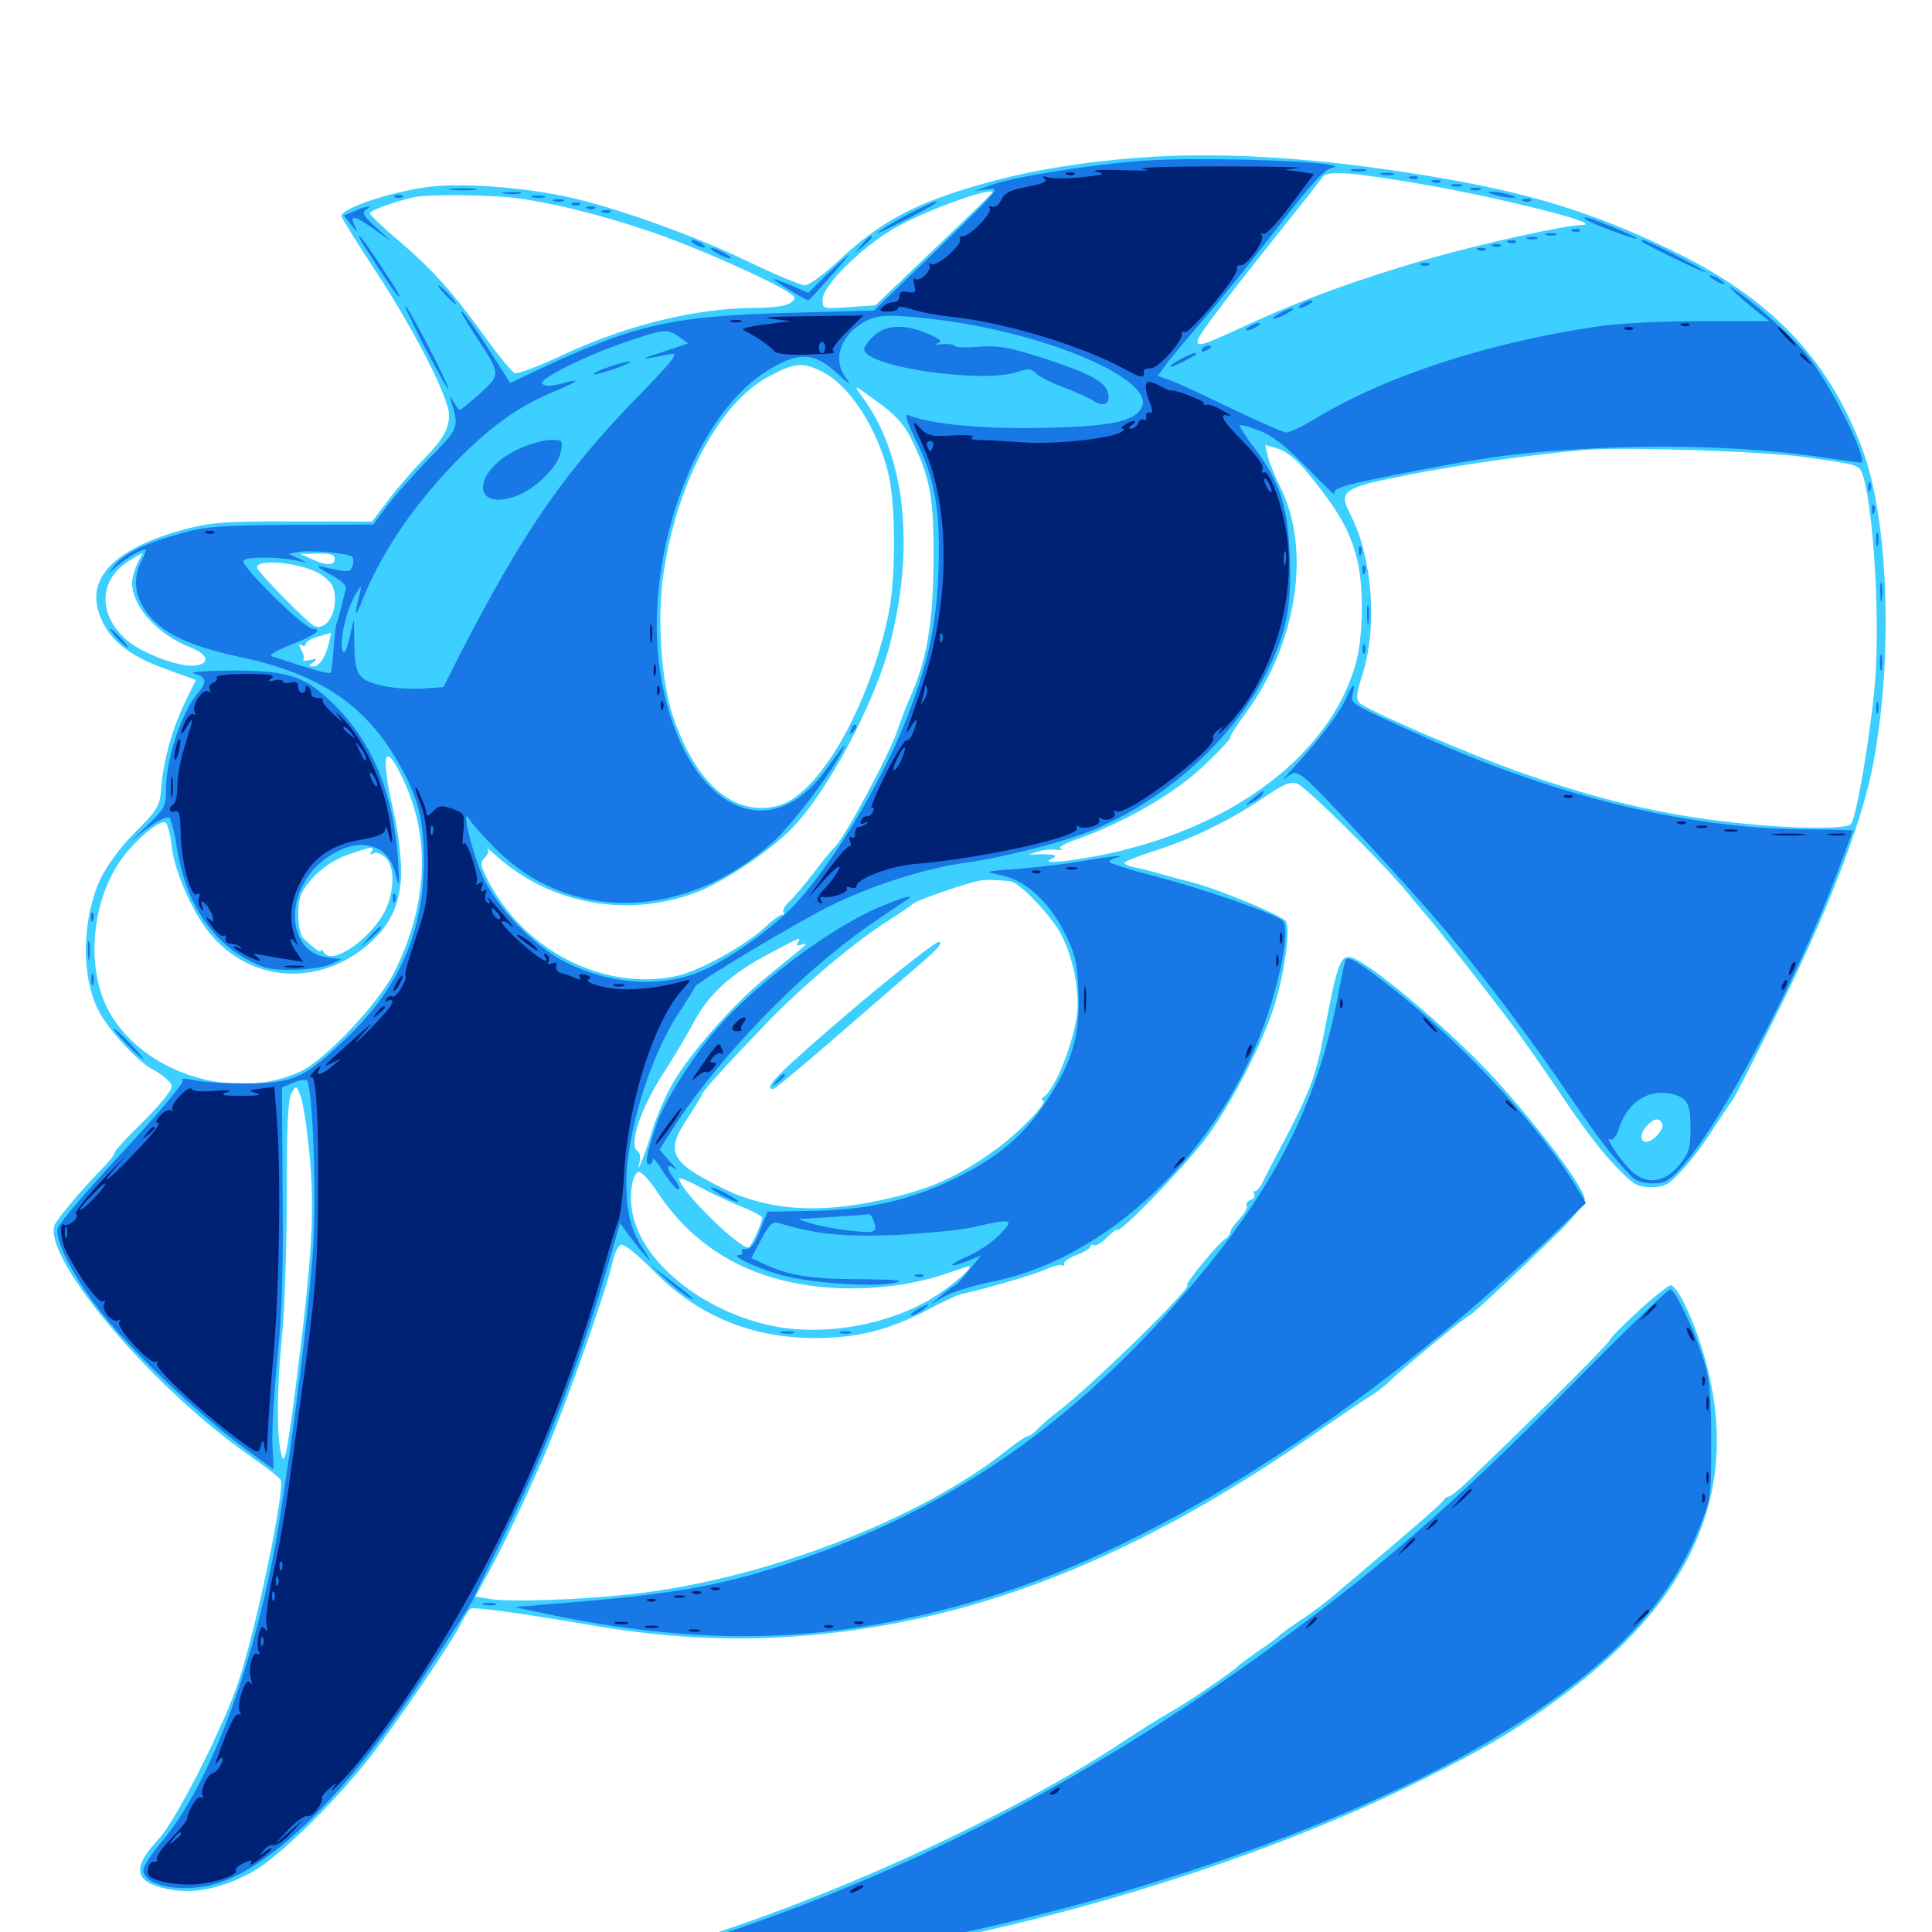<svg xmlns="http://www.w3.org/2000/svg" viewBox="0 -1000 1000 1000">
	<path fill="#3ccfff" d="M594.727 -918.75C562.695 -916.602 534.375 -912.109 508.789 -904.883C473.047 -894.727 455.664 -885.352 433.203 -864.258C426.172 -857.812 418.75 -852.344 416.602 -852.344C414.453 -852.344 400.781 -858.008 386.328 -865.039C358.203 -878.516 317.188 -893.164 292.969 -898.242C269.141 -903.32 237.5 -905.469 220.898 -903.125C200.781 -900.391 175.391 -891.602 176.758 -887.891C177.344 -886.328 185.742 -872.852 195.508 -858.008C215.039 -828.125 232.422 -793.75 232.422 -785.352C232.422 -777.93 229.688 -773.047 218.555 -761.523C213.281 -756.25 205.273 -746.875 200.781 -740.82L192.578 -730.078H152.344C118.945 -730.273 109.961 -729.688 97.656 -726.562C61.914 -717.383 45.508 -702.539 50.781 -684.18C54.883 -669.922 65.625 -660.742 86.914 -653.32L101.367 -648.047L95.508 -635.938C88.867 -621.875 84.375 -605.664 83.398 -591.602C82.617 -582.617 81.641 -580.859 69.922 -569.141C62.305 -561.523 55.273 -551.953 52.148 -545.312C42.383 -524.609 41.797 -494.727 50.977 -476.953C55.859 -467.383 71.094 -450.781 78.32 -446.875C81.25 -445.508 84.961 -442.773 86.719 -441.016C89.648 -438.281 89.648 -437.5 86.133 -432.812C84.18 -429.883 77.148 -422.266 70.703 -416.016C64.062 -409.57 58.984 -403.711 59.18 -403.125C59.375 -402.344 56.055 -398.242 51.758 -393.945C43.164 -385.156 31.25 -371.094 28.711 -366.797C19.922 -351.562 77.148 -283.008 128.516 -247.07C137.305 -241.016 144.727 -235.156 145.312 -233.984C147.461 -228.516 133.203 -159.766 123.828 -130.664C116.211 -107.227 91.406 -58.008 82.031 -48.047C68.164 -33.008 69.336 -25.977 86.523 -22.266C99.805 -19.531 113.867 -22.266 129.492 -30.469C143.164 -37.695 171.289 -65.039 191.016 -89.844C205.078 -107.812 233.008 -148.633 238.477 -159.375C240.43 -163.281 242.773 -166.992 243.555 -167.383C245.312 -168.359 269.336 -165.039 302.734 -159.375C350 -150.977 390.625 -149.805 434.57 -155.273C516.797 -165.43 594.727 -198.047 681.25 -258.398C694.336 -267.578 707.227 -276.172 709.57 -277.539C711.914 -278.906 716.602 -282.422 719.727 -285.547C727.93 -293.359 759.375 -319.141 760.547 -319.141C761.719 -319.141 787.305 -343.164 808.008 -363.477C814.844 -370.312 820.312 -377.344 820.312 -379.102C820.312 -384.961 796.094 -417.188 772.461 -442.969C748.633 -468.555 705.469 -504.688 698.242 -504.688C693.555 -504.688 691.797 -499.219 685.742 -467.383C681.25 -443.555 678.711 -436.523 665.43 -410.938C659.961 -400.781 654.688 -390.43 653.516 -388.086C652.344 -385.547 650.586 -383.594 649.805 -383.594C648.828 -383.594 648.633 -382.812 649.219 -381.836C649.805 -380.859 649.023 -379.492 647.266 -378.906C645.703 -378.32 644.727 -376.953 645.312 -375.977C645.898 -375 644.141 -371.875 641.602 -369.141C638.867 -366.211 636.719 -363.086 636.719 -362.109C636.719 -361.133 635.547 -359.57 634.18 -358.789C630.273 -356.25 612.695 -334.766 614.453 -334.766C618.359 -334.766 563.867 -281.641 548.047 -269.727C544.727 -267.383 540.234 -263.477 537.891 -261.133C535.547 -258.594 533.008 -256.641 532.031 -256.641C531.055 -256.641 526.367 -253.516 521.484 -249.609C475.977 -213.281 394.922 -182.227 326.172 -174.805C299.023 -171.875 263.867 -170.703 254.297 -172.266L246.094 -173.633L251.953 -184.375C260.156 -199.219 272.266 -224.805 282.227 -247.852C293.555 -274.414 314.258 -333.203 317.383 -348.047C318.164 -351.562 319.922 -355.078 321.484 -355.664C323.047 -356.25 329.883 -350.781 338.281 -342.188C361.133 -318.945 389.062 -307.422 421.875 -307.422C443.555 -307.422 459.766 -311.523 479.102 -321.484C487.891 -326.172 495.898 -329.883 497.07 -330.078C507.422 -332.227 532.812 -339.453 539.844 -342.383C544.531 -344.531 549.023 -345.703 549.609 -345.117C550.195 -344.336 550.781 -344.922 550.781 -346.094C550.781 -347.266 553.906 -349.219 557.617 -350.586C561.328 -351.953 564.453 -353.906 564.453 -354.883C564.453 -355.664 565.234 -356.055 566.211 -355.469C567.188 -354.883 570.117 -356.641 573.047 -359.57C575.781 -362.305 578.125 -364.062 578.125 -363.477C578.125 -360.156 608.203 -390.82 622.461 -408.594C634.57 -423.828 651.953 -456.445 658.984 -477.539C664.453 -493.945 668.164 -518.555 665.625 -523.047C664.062 -525.977 630.078 -540.039 616.211 -543.555C611.914 -544.531 604.883 -546.484 600.586 -547.656C596.289 -549.023 590.43 -550.391 587.5 -550.977C584.375 -551.562 582.031 -552.539 582.031 -553.32C582.031 -554.102 588.477 -556.641 596.289 -559.18C616.602 -565.625 635.938 -575 652.539 -586.133C664.258 -594.141 667.773 -595.703 671.484 -594.336C676.172 -592.578 714.648 -554.492 727.539 -539.062C731.836 -533.789 736.328 -528.516 737.305 -527.344C741.211 -523.242 768.945 -487.891 780.664 -472.266C787.305 -463.672 799.805 -445.703 808.789 -432.227C817.578 -418.945 829.688 -402.93 835.742 -396.875C845.508 -386.719 847.266 -385.547 854.688 -385.547C861.719 -385.547 863.672 -386.719 870.312 -393.945C874.609 -398.438 881.445 -407.422 885.547 -413.867C889.844 -420.312 894.922 -428.125 897.07 -431.055C899.023 -434.18 910.156 -456.055 921.875 -479.688C945.703 -527.734 962.891 -572.461 968.75 -600.586C980.078 -655.664 977.93 -730.469 963.867 -767.773C946.094 -814.844 916.016 -846.094 864.258 -870.898C823.633 -890.43 791.016 -900.391 740.234 -908.789C683.984 -918.164 636.133 -921.289 594.727 -918.75ZM739.258 -904.102C779.883 -896.875 830.664 -883.984 819.141 -883.594C809.961 -883.398 768.164 -874.219 740.039 -866.211C704.688 -856.055 673.242 -844.727 644.336 -831.25C622.266 -821.094 619.336 -820.117 619.922 -823.828C620.312 -826.562 634.375 -845.117 666.992 -885.938C675.586 -896.68 683.594 -906.836 684.57 -908.398C686.914 -911.914 700 -910.938 739.258 -904.102ZM513.672 -900.391C513.672 -900 500 -886.719 483.398 -870.898L453.125 -841.992L439.453 -841.016C425.781 -840.039 425.781 -840.039 425.781 -845.117C425.781 -851.953 445.117 -871.289 462.5 -881.641C476.953 -890.234 513.672 -903.711 513.672 -900.391ZM270.117 -897.07C291.602 -893.945 320.508 -886.133 344.531 -877.344C366.211 -869.336 399.023 -854.688 407.812 -848.828C412.305 -845.898 412.305 -845.703 408.984 -843.164C406.836 -841.602 399.805 -840.625 390.82 -840.625C360.547 -840.625 324.023 -831.641 291.211 -816.211C279.102 -810.547 267.773 -806.25 266.406 -806.836C265.039 -807.422 258.398 -815.43 251.758 -824.609C234.766 -848.242 224.414 -859.961 206.641 -875.195C198.242 -882.227 191.406 -888.867 191.406 -889.648C191.406 -891.016 204.492 -895.703 213.867 -897.852C221.68 -899.609 256.445 -899.219 270.117 -897.07ZM425.586 -807.617C440.039 -800.195 454.297 -778.125 459.961 -754.297C463.672 -738.086 463.672 -700.391 459.961 -682.422C449.805 -633.789 423.828 -588.672 402.93 -583.008C380.469 -576.953 360.352 -593.75 348.438 -628.906C341.992 -647.852 339.844 -681.836 343.75 -705.273C351.172 -751.953 372.852 -791.797 397.852 -805.078C411.133 -812.305 415.625 -812.695 425.586 -807.617ZM471.484 -773.242C481.641 -752.539 483.398 -742.383 483.203 -708.789C482.812 -676.172 479.688 -658.594 471.094 -639.062C468.945 -634.375 466.211 -627.148 464.844 -622.852C460.938 -610.547 436.523 -565.039 431.836 -561.328C431.055 -560.742 426.367 -555.078 421.484 -548.633C416.602 -542.188 410.742 -535.352 408.398 -533.203C406.25 -531.25 404.883 -528.711 405.469 -527.734C406.055 -526.953 405.859 -526.367 404.883 -526.562C404.102 -526.758 400.195 -524.023 396.484 -520.508C386.133 -510.742 361.914 -497.266 349.805 -494.727C312.109 -486.914 270.703 -508.203 252.148 -545.117C248.633 -552.148 248.438 -553.711 250.977 -556.055C252.539 -557.617 253.125 -559.766 252.344 -560.547C251.562 -561.523 253.711 -559.961 256.836 -557.031C284.766 -532.031 324.609 -524.609 360.352 -538.086C374.414 -543.359 398.047 -559.18 409.766 -571.094C428.32 -590.039 452.93 -636.328 460.742 -666.992C473.828 -718.164 468.359 -765.234 445.898 -795.117C441.602 -801.172 441.992 -800.977 453.906 -792.188C463.281 -785.547 467.773 -780.469 471.484 -773.242ZM676.367 -755.859C692.188 -736.523 698.438 -726.172 702.344 -710.742C705.859 -697.656 705.664 -672.266 702.148 -658.008C690.43 -613.281 644.922 -575.977 582.227 -560.156C562.695 -555.078 536.719 -551.953 543.945 -555.273C548.242 -557.227 546.289 -558.008 537.109 -557.812L532.227 -557.617L537.109 -559.18C539.844 -560.156 544.141 -560.547 546.875 -560.156C549.609 -559.766 550.586 -559.961 549.023 -560.547C547.461 -561.328 550.586 -563.281 556.836 -565.43C581.445 -574.023 607.031 -588.672 622.07 -602.734C630.078 -610.156 636.719 -617.188 636.719 -618.164C636.719 -619.336 640.234 -624.609 644.336 -630.273C671.289 -666.406 678.906 -715.234 662.695 -747.852C659.961 -753.32 657.031 -760.352 656.25 -763.672L654.883 -769.727L661.523 -767.773C665.82 -766.406 671.289 -761.914 676.367 -755.859ZM933.594 -763.477C960.156 -759.766 962.109 -759.375 963.672 -755.469C969.336 -740.82 973.047 -683.984 970.703 -649.414C968.945 -624.609 960.938 -576.172 958.008 -573.438C955.664 -571.094 936.133 -570.898 911.914 -572.852C868.945 -576.367 833.203 -584.18 788.672 -599.609C761.719 -608.984 707.812 -632.227 703.711 -636.133C701.758 -638.086 702.148 -641.211 705.273 -651.172C713.086 -675.586 710.352 -711.523 699.023 -733.594C692.578 -746.094 694.531 -747.461 730.273 -754.492C758.594 -759.961 795.508 -765.039 821.289 -767.188C841.211 -768.75 911.914 -766.406 933.594 -763.477ZM71.094 -708.398C69.727 -705.273 68.359 -700.781 68.359 -698.438C68.359 -686.133 81.445 -671.68 98.242 -665.039C108.008 -661.328 109.18 -656.25 100.391 -655.469C92.773 -654.688 74.023 -661.719 66.211 -668.164C50.391 -681.445 50.781 -700 67.188 -709.961C70.508 -711.914 73.438 -713.672 73.633 -713.672C73.828 -713.672 72.656 -711.328 71.094 -708.398ZM173.242 -710.742C173.242 -707.227 168.945 -707.031 161.133 -710.742L155.273 -713.281L164.258 -713.477C170.898 -713.672 173.242 -712.891 173.242 -710.742ZM162.109 -704.688C166.211 -703.125 170.508 -699.609 171.875 -697.07C175.195 -690.82 172.852 -679.102 167.578 -676.367C164.258 -674.609 162.695 -675.195 156.836 -680.859C147.266 -689.844 133.984 -703.906 133.203 -705.859C131.445 -710.352 150 -709.57 162.109 -704.688ZM170.508 -668.359C168.945 -660.547 165.43 -655.078 162.305 -655.078C159.57 -655.078 159.57 -655.469 162.109 -657.227C164.453 -658.984 164.062 -659.18 160.547 -658.398C158.008 -657.812 156.445 -657.812 157.031 -658.398C157.617 -658.984 157.227 -661.328 156.055 -663.477C154.492 -666.211 154.492 -666.992 156.055 -666.016C157.227 -665.234 158.203 -665.43 158.203 -666.602C158.203 -667.773 161.133 -669.531 164.648 -670.508C167.969 -671.484 171.094 -672.461 171.289 -672.461C171.289 -672.656 171.094 -670.703 170.508 -668.359ZM208.984 -595.898C223.047 -566.016 221.289 -530.859 203.906 -496.484C195.703 -480.469 168.359 -451.367 155.664 -445.508C120.703 -428.906 71.68 -445.312 55.273 -478.711C44.336 -501.172 47.852 -534.961 63.281 -555.859C71.094 -566.211 82.812 -575.977 85.742 -574.219C86.719 -573.438 88.281 -567.969 88.867 -561.719C90.625 -547.656 100.781 -525.195 110.352 -514.844C131.641 -491.211 165.82 -489.648 190.82 -511.328C202.734 -521.68 208.008 -533.789 207.617 -550.586C207.422 -558.203 205.859 -570.898 203.906 -578.906C196.68 -610.547 198.828 -617.773 208.984 -595.898ZM192.188 -558.984C191.211 -557.617 191.602 -557.422 193.164 -558.203C194.531 -559.18 197.266 -558.203 199.414 -556.25C204.102 -552.148 204.297 -540.625 200.195 -530.469C193.945 -515.625 172.266 -499.805 167.773 -506.836C166.797 -508.398 166.016 -508.789 166.016 -508.008C166.016 -506.641 163.867 -508.008 157.227 -514.062C153.906 -516.992 153.32 -532.422 156.25 -537.891C160.938 -546.484 170.117 -554.102 180.078 -557.617C192.383 -561.914 194.141 -562.109 192.188 -558.984ZM522.656 -543.945C527.539 -543.555 544.336 -525.977 549.414 -516.016C555.664 -503.906 558.984 -485.938 557.422 -474.609C555.078 -458.594 546.094 -436.133 540.039 -432.031C539.062 -431.25 538.867 -430.469 539.648 -430.469C543.359 -430.469 529.492 -415.625 516.797 -406.055C498.242 -392.383 485.352 -386.133 464.062 -380.664C426.367 -371.289 398.438 -372.656 372.852 -385.547C346.484 -398.828 344.141 -403.906 356.445 -422.07C360.156 -427.734 363.281 -432.812 363.281 -433.398C363.281 -434.766 374.219 -446.875 396.484 -470.117C416.211 -490.625 443.359 -513.281 460.938 -524.219C466.797 -527.93 472.07 -531.641 472.656 -532.227C473.633 -533.789 499.805 -542.773 506.836 -544.141C510.352 -544.727 513.086 -544.727 522.656 -543.945ZM412.891 -512.109C411.914 -510.547 412.695 -510.352 415.234 -511.133C417.969 -512.109 417.773 -511.523 414.062 -508.398C411.328 -506.25 403.125 -499.414 395.703 -493.359C379.297 -479.883 357.422 -455.078 348.438 -439.648C344.727 -433.398 340.039 -422.461 337.695 -415.234C333.594 -401.562 328.906 -390.039 331.055 -398.633C331.641 -400.977 331.25 -403.32 330.078 -404.102C325 -407.227 331.836 -427.344 344.922 -446.875C349.023 -453.32 355.273 -463.867 358.789 -470.312C366.602 -485.352 378.32 -495.898 397.852 -506.25C415.039 -515.43 414.844 -515.234 412.891 -512.109ZM160.156 -403.125C162.891 -373.242 161.719 -351.758 153.906 -288.867C148.633 -247.461 147.266 -241.016 145.703 -246.875C143.164 -256.25 143.164 -280.273 146.094 -309.961C147.461 -323.633 148.438 -356.445 148.438 -382.812C148.438 -417.578 149.023 -431.641 150.977 -434.375C153.32 -438.281 153.32 -438.281 155.469 -433.008C156.836 -430.078 158.789 -416.602 160.156 -403.125ZM860.352 -418.555C861.914 -416.211 855.859 -408.984 852.148 -408.984C848.633 -408.984 848.828 -413.867 852.734 -417.578C856.25 -421.289 858.594 -421.484 860.352 -418.555ZM340.625 -382.422C360.742 -352.344 390.82 -335.938 431.055 -333.398C450.977 -332.227 472.461 -334.766 489.844 -340.82C495.703 -342.773 500.977 -344.531 501.562 -344.531C504.102 -344.531 493.945 -335.352 484.766 -329.492C461.133 -314.258 426.562 -308.008 399.023 -313.867C362.695 -321.68 331.25 -347.656 327.148 -373.242C325.586 -383.203 327.539 -393.359 330.859 -393.359C332.227 -393.359 336.719 -388.477 340.625 -382.422ZM383.398 -375.586C389.453 -373.242 394.531 -370.508 394.531 -369.727C394.531 -367.188 388.672 -354.297 387.305 -354.297C381.836 -354.297 351.562 -384.375 351.562 -389.844C351.562 -390.625 356.25 -388.867 361.914 -385.742C367.383 -382.812 377.148 -378.125 383.398 -375.586ZM440.625 -476.953C403.32 -445.117 394.531 -436.328 400.195 -436.328C400.977 -436.328 416.602 -449.219 434.961 -465.234C453.125 -481.055 472.852 -498.047 478.711 -503.125C485.547 -508.984 488.086 -512.305 485.938 -512.5C484.18 -512.5 463.672 -496.484 440.625 -476.953ZM847.656 -321.094C839.648 -313.672 833.008 -307.031 833.008 -306.055C832.812 -305.273 819.727 -291.797 803.906 -276.172C787.891 -260.547 769.727 -242.773 763.281 -236.719C757.031 -230.469 750.977 -225.391 750 -225.391C749.219 -225.391 748.047 -224.805 747.656 -224.023C747.461 -223.047 737.5 -214.258 725.586 -204.102C713.867 -194.141 699.414 -181.836 693.555 -176.953C687.891 -171.875 678.711 -164.844 673.047 -161.328C667.578 -157.617 662.695 -154.102 662.109 -153.32C661.523 -152.734 656.836 -149.023 651.367 -145.508C646.094 -141.797 641.211 -138.086 640.625 -137.5C638.672 -135.156 614.062 -118.359 605.469 -113.672C600.586 -110.938 590.039 -104.297 582.031 -99.023C528.711 -63.477 441.992 -22.852 368.945 0.977C329.688 13.672 332.031 12.695 332.031 17.383C332.031 21.289 332.617 21.289 364.844 20.117C475.195 15.82 629.102 -25.195 736.328 -78.906C770.703 -96.094 784.961 -104.688 809.766 -123.047C879.688 -175.195 902.734 -233.984 880.469 -303.516C875.195 -320.117 867.773 -334.766 864.648 -334.766C863.477 -334.57 855.664 -328.516 847.656 -321.094Z"/>
	<path fill="#1878e5" d="M591.797 -916.797C564.258 -914.844 523.242 -908.203 512.695 -904.102L504.883 -901.172L511.719 -902.148C518.164 -903.125 516.211 -900.977 485.547 -871.289L452.344 -839.258L409.375 -838.086C348.242 -836.523 329.102 -832.227 278.906 -808.789L264.062 -801.758L253.125 -818.945C247.07 -828.516 240.82 -837.305 239.258 -838.672C237.695 -839.844 240.625 -834.57 245.898 -826.562C259.375 -806.055 259.375 -806.445 248.633 -796.484C243.359 -791.797 238.672 -787.891 238.086 -787.891C237.5 -787.891 235.938 -789.844 234.57 -792.383C232.812 -795.703 232.617 -795.898 233.398 -792.773C237.695 -778.711 237.695 -778.516 222.266 -762.891C214.258 -754.492 204.297 -743.555 200.391 -738.086L193.164 -728.516L150.781 -728.32C114.258 -728.125 106.25 -727.539 93.359 -723.828C75.586 -718.945 64.844 -713.867 59.57 -707.617L55.664 -702.93L60.547 -707.031C65.43 -711.133 72.852 -715.625 75.195 -715.625C75.781 -715.625 75 -713.086 73.242 -709.766C68.75 -700.977 69.531 -691.797 75.781 -683.203C83.789 -672.266 97.266 -665.82 124.023 -659.961C164.062 -651.562 187.695 -636.133 204.688 -607.812C216.211 -588.477 219.531 -576.367 219.336 -553.516C219.141 -517.383 206.445 -488.477 179.297 -462.695C157.422 -441.797 152.148 -439.258 126.953 -439.258C115.625 -439.258 103.516 -440.039 99.805 -441.016C95.312 -441.992 93.75 -441.992 94.531 -440.625C95.312 -439.453 81.25 -422.852 63.477 -403.711C45.703 -384.57 30.664 -366.797 29.883 -364.258C28.32 -358.398 36.914 -341.211 49.805 -324.023C66.797 -301.562 103.125 -266.992 131.836 -246.484L141.602 -239.453L141.016 -252.148C140.625 -259.18 141.797 -279.102 143.555 -296.484C145.898 -319.336 146.68 -342.578 146.289 -382.617L145.898 -437.109L151.953 -439.648C155.273 -441.016 158.398 -441.406 158.984 -440.625C161.914 -435.742 163.867 -381.836 162.109 -354.297C160.156 -324.219 152.148 -258.984 144.336 -211.133C133.008 -141.406 108.984 -76.562 83.789 -46.875C78.516 -40.625 74.219 -33.984 74.219 -32.031C74.219 -23.828 94.531 -19.922 111.719 -25C140.82 -33.398 180.273 -72.461 218.164 -130.469C242.969 -168.359 244.922 -171.68 245.117 -172.656C245.117 -173.242 252.344 -188.086 261.133 -205.859C284.961 -254.492 301.953 -299.609 317.578 -355.273L320.898 -366.992L325 -361.328C327.344 -358.203 331.055 -353.32 333.594 -350.586C337.5 -346.094 337.5 -346.289 333.203 -353.125C326.562 -363.086 324.219 -372.07 324.219 -387.5C324.219 -413.281 336.328 -452.734 350.781 -474.805C355.469 -482.031 359.57 -488.477 359.766 -489.258C360.742 -491.602 409.961 -521.094 429.102 -530.859C450.977 -541.602 478.711 -550.586 500 -553.516C518.555 -556.055 547.852 -563.477 563.086 -569.336C602.734 -584.961 638.867 -617.578 656.445 -653.711C666.211 -674.023 668.555 -686.328 667.578 -712.5C666.602 -738.086 662.305 -750.781 649.414 -767.969C644.727 -774.023 641.211 -779.492 641.797 -779.883C642.188 -780.273 646.68 -779.102 651.758 -777.148C658.594 -774.609 665.43 -769.141 676.562 -757.812C685.156 -749.023 691.406 -742.969 690.82 -744.336C689.062 -747.266 695.703 -749.219 734.375 -756.641C775.391 -764.453 791.406 -766.406 830.664 -768.164C867.188 -769.922 911.133 -768.164 941.992 -763.477C952.734 -761.914 962.305 -760.547 963.086 -760.547C967.578 -760.547 949.414 -797.656 936.719 -814.453C929.297 -824.414 908.398 -843.359 896.484 -850.977C892.578 -853.516 901.953 -844.727 909.57 -838.672L915.82 -833.789H880.273C860.742 -833.789 836.914 -832.617 827.148 -831.055C770.703 -822.852 716.797 -805.273 680.664 -783.203C674.219 -779.297 667.578 -776.172 665.82 -776.172C664.258 -776.172 651.367 -781.836 637.109 -788.672C623.047 -795.508 608.789 -802.148 605.273 -803.32L599.219 -805.469L603.125 -810.742C605.273 -813.867 614.258 -824.609 623.047 -834.766C631.836 -844.922 649.219 -866.602 661.523 -882.617C678.125 -904.297 685.352 -912.109 689.258 -913.086C703.711 -916.016 623.828 -919.141 591.797 -916.797ZM483.398 -834.766C541.797 -827.93 599.805 -802.93 590.625 -788.477C586.328 -781.641 574.609 -779.297 539.844 -778.516C508.789 -777.93 482.422 -780.273 469.922 -785.156C468.164 -785.938 469.531 -781.25 473.828 -772.656C483.984 -752.344 486.914 -735.352 485.742 -703.906C484.57 -675.391 480.273 -656.055 468.75 -626.758C455.273 -592.773 428.32 -548.633 409.18 -529.492C396.484 -516.797 374.219 -501.562 360.938 -496.484C339.844 -488.477 313.477 -490.82 291.016 -502.93C275.586 -511.133 257.227 -530.469 250 -546.094C244.336 -558.398 238.281 -584.18 242.969 -575.977C244.141 -573.828 250.391 -566.797 256.836 -560.352C295.117 -522.07 355.273 -523.633 400.195 -564.258C408.398 -571.68 425.977 -594.141 433.398 -606.836C440.039 -617.578 437.305 -615.625 428.516 -602.93C398.633 -559.57 355.078 -581.641 342.578 -646.875C331.055 -707.227 358.398 -786.133 399.219 -809.375C413.867 -817.969 421.68 -817.383 433.008 -807.031C439.648 -800.977 441.016 -800.195 437.891 -804.297C431.25 -812.891 434.18 -824.609 444.922 -831.836C452.93 -837.305 457.422 -837.695 483.398 -834.766ZM351.562 -825.586L356.25 -822.266L342.773 -817.773C330.078 -813.672 330.469 -813.477 346.484 -816.602C351.953 -817.773 349.805 -814.844 326.953 -791.406C290.82 -753.711 269.727 -722.852 237.891 -660.938L229.492 -644.336L220.703 -643.75C206.641 -642.578 191.406 -645.312 187.305 -649.414C184.375 -652.344 183.594 -656.055 183.398 -666.406L183.203 -679.492L180.859 -669.727C179.492 -663.477 178.125 -661.133 177.344 -663.086C175.586 -667.578 178.906 -683.203 183.594 -691.602C186.523 -696.68 187.305 -697.461 186.523 -694.141C183.594 -683.203 183.594 -679.492 186.328 -686.328C196.289 -712.109 212.109 -735.938 234.18 -759.18C252.93 -778.711 268.359 -789.844 287.5 -797.656C300.195 -802.93 301.367 -804.492 290.234 -801.367C284.961 -800 282.031 -800 280.664 -801.367C278.32 -803.711 303.906 -816.406 326.367 -823.828C343.75 -829.688 345.508 -829.883 351.562 -825.586ZM182.227 -711.914C183.008 -711.133 183.203 -708.789 182.422 -707.031C181.055 -703.516 180.664 -703.516 166.016 -706.836C163.281 -707.422 165.234 -705.859 170.508 -702.93C177.344 -699.219 179.688 -696.875 178.906 -694.531C178.32 -692.773 177.344 -688.672 176.562 -685.352C175.781 -682.227 174.805 -678.711 174.414 -677.93C173.828 -677.148 173.242 -671.094 172.656 -664.453C172.266 -658.008 171.68 -652.148 171.094 -651.758C170.312 -650.977 161.133 -653.516 140.625 -660.352C138.867 -660.938 143.359 -663.477 150.977 -666.406C163.281 -671.289 167.383 -674.414 161.719 -674.609C157.227 -674.805 124.414 -707.227 125.977 -709.766C127.539 -712.305 148.633 -711.719 157.227 -708.984C159.375 -708.398 158.594 -708.984 155.273 -710.547L149.414 -713.281L154.297 -714.258C160.352 -715.43 180.078 -713.672 182.227 -711.914ZM452.148 -825.977C449.414 -823.438 447.266 -820.312 447.266 -819.336C447.266 -810.156 508.594 -801.172 526.953 -807.617C532.031 -809.375 533.789 -809.18 536.133 -806.836C537.695 -805.078 544.141 -801.953 550.195 -799.609C556.445 -797.266 563.672 -794.141 566.211 -792.383C571.68 -788.867 575.195 -791.406 573.242 -797.461C571.68 -802.734 562.5 -807.422 538.086 -815.234C521.875 -820.312 516.406 -821.289 506.445 -820.508C499.609 -819.922 494.141 -820.312 494.141 -820.898C494.141 -821.68 491.211 -822.07 487.891 -821.875C484.375 -821.484 483.008 -821.68 485.156 -822.266C488.086 -823.242 487.109 -824.219 480.469 -827.148C468.75 -832.422 458.008 -832.031 452.148 -825.977ZM440.625 -622.461C439.453 -619.727 439.648 -619.531 441.602 -621.289C442.969 -622.656 443.555 -624.219 442.969 -624.805C442.383 -625.391 441.211 -624.414 440.625 -622.461ZM314.844 -809.961C310.156 -808.398 306.836 -806.641 307.227 -806.25C307.617 -805.859 312.695 -807.227 318.555 -809.18C324.414 -811.328 327.734 -813.086 326.172 -812.891C324.609 -812.891 319.531 -811.719 314.844 -809.961ZM268.359 -767.578C245.117 -756.836 243.359 -735.352 266.406 -742.969C276.172 -746.094 288.867 -758.203 290.234 -766.016C291.406 -772.07 291.211 -772.266 284.961 -772.266C281.25 -772.266 273.828 -770.117 268.359 -767.578ZM699.805 -911.523C697.852 -912.109 699.414 -912.5 703.125 -912.5C706.836 -912.5 708.398 -912.109 706.641 -911.523C704.688 -911.133 701.562 -911.133 699.805 -911.523ZM715.43 -909.57C713.477 -910.156 714.648 -910.547 717.773 -910.547C721.094 -910.547 722.461 -910.156 721.289 -909.57C719.922 -909.18 717.188 -909.18 715.43 -909.57ZM730.078 -907.617C728.516 -908.203 729.102 -908.789 731.25 -908.789C733.398 -908.984 734.57 -908.398 733.789 -907.812C733.203 -907.227 731.445 -907.031 730.078 -907.617ZM741.797 -905.664C740.234 -906.25 740.82 -906.836 742.969 -906.836C745.117 -907.031 746.289 -906.445 745.508 -905.859C744.922 -905.273 743.164 -905.078 741.797 -905.664ZM751.562 -903.711C750.195 -904.297 751.172 -904.688 753.906 -904.688C756.641 -904.688 757.617 -904.297 756.445 -903.711C755.078 -903.32 752.734 -903.32 751.562 -903.711ZM233.984 -901.758C230.469 -902.148 232.812 -902.539 239.258 -902.539C245.703 -902.539 248.633 -902.148 245.703 -901.758C242.773 -901.367 237.5 -901.367 233.984 -901.758ZM761.328 -901.758C759.961 -902.344 760.938 -902.734 763.672 -902.734C766.406 -902.734 767.383 -902.344 766.211 -901.758C764.844 -901.367 762.5 -901.367 761.328 -901.758ZM261.328 -899.805C258.789 -900.195 260.352 -900.586 264.648 -900.586C268.945 -900.781 270.898 -900.391 269.141 -899.805C267.188 -899.414 263.672 -899.414 261.328 -899.805ZM773.438 -899.219C776.172 -898.438 780.078 -897.656 782.227 -897.656C785.352 -897.656 785.156 -898.047 781.25 -899.219C778.516 -900 774.609 -900.781 772.461 -900.781C769.336 -900.781 769.531 -900.391 773.438 -899.219ZM204.688 -897.852C203.125 -898.438 203.711 -899.023 205.859 -899.023C208.008 -899.219 209.18 -898.633 208.398 -898.047C207.812 -897.461 206.055 -897.266 204.688 -897.852ZM275.977 -897.852C274.023 -898.438 275.195 -898.828 278.32 -898.828C281.641 -898.828 283.008 -898.438 281.836 -897.852C280.469 -897.461 277.734 -897.461 275.977 -897.852ZM286.719 -895.898C285.352 -896.484 286.328 -896.875 289.062 -896.875C291.797 -896.875 292.773 -896.484 291.602 -895.898C290.234 -895.508 287.891 -895.508 286.719 -895.898ZM788.672 -895.898C787.109 -896.484 787.695 -897.07 789.844 -897.07C791.992 -897.266 793.164 -896.68 792.383 -896.094C791.797 -895.508 790.039 -895.312 788.672 -895.898ZM296.484 -893.945C294.922 -894.531 295.508 -895.117 297.656 -895.117C299.805 -895.312 300.977 -894.727 300.195 -894.141C299.609 -893.555 297.852 -893.359 296.484 -893.945ZM468.945 -888.477C461.914 -884.766 455.273 -880.664 454.297 -879.492C452.539 -877.93 481.25 -892.383 484.18 -894.727C487.695 -897.461 479.102 -893.945 468.945 -888.477ZM183.203 -890.625L177.93 -888.477L181.836 -883.594C185.352 -879.102 185.547 -879.102 183.594 -883.203C180.664 -889.062 183.203 -888.672 193.555 -881.445L202.148 -875.391L194.336 -882.617C188.086 -888.281 187.109 -890.039 189.453 -891.406C193.555 -893.945 189.648 -893.555 183.203 -890.625ZM304.297 -891.992C302.734 -892.578 303.32 -893.164 305.469 -893.164C307.617 -893.359 308.789 -892.773 308.008 -892.188C307.422 -891.602 305.664 -891.406 304.297 -891.992ZM312.109 -890.039C310.547 -890.625 311.133 -891.211 313.281 -891.211C315.43 -891.406 316.602 -890.82 315.82 -890.234C315.234 -889.648 313.477 -889.453 312.109 -890.039ZM820.703 -886.523C822.461 -884.766 846.289 -875.781 847.07 -876.562C847.461 -876.953 841.992 -879.492 834.961 -882.422C822.461 -887.5 818.75 -888.477 820.703 -886.523ZM814.062 -880.273C812.5 -880.859 813.086 -881.445 815.234 -881.445C817.383 -881.641 818.555 -881.055 817.773 -880.469C817.188 -879.883 815.43 -879.688 814.062 -880.273ZM800.391 -878.32C799.023 -878.906 800 -879.297 802.734 -879.297C805.469 -879.297 806.445 -878.906 805.273 -878.32C803.906 -877.93 801.562 -877.93 800.391 -878.32ZM188.672 -872.461C200.391 -854.102 205.664 -846.484 206.641 -846.484C207.031 -846.484 205.859 -848.828 203.906 -851.953C192.188 -870.117 186.914 -877.734 185.938 -877.734C185.547 -877.734 186.719 -875.391 188.672 -872.461ZM446.094 -873.438L442.383 -868.945L446.875 -872.656C450.977 -876.172 452.148 -877.734 450.586 -877.734C450.195 -877.734 448.242 -875.781 446.094 -873.438ZM790.625 -876.367C789.258 -876.953 790.234 -877.344 792.969 -877.344C795.703 -877.344 796.68 -876.953 795.508 -876.367C794.141 -875.977 791.797 -875.977 790.625 -876.367ZM359.375 -873.828C360.938 -872.852 363.281 -871.875 364.258 -871.875C365.43 -871.875 364.844 -872.852 363.281 -873.828C361.719 -874.805 359.57 -875.781 358.398 -875.781C357.422 -875.781 357.812 -874.805 359.375 -873.828ZM780.859 -874.414C779.297 -875 779.883 -875.586 782.031 -875.586C784.18 -875.781 785.352 -875.195 784.57 -874.609C783.984 -874.023 782.227 -873.828 780.859 -874.414ZM849.805 -875C851.758 -873.242 882.812 -858.203 882.812 -859.18C882.812 -860.156 852.344 -875.781 850.391 -875.781C849.609 -875.781 849.414 -875.391 849.805 -875ZM773.047 -872.461C771.484 -873.047 772.07 -873.633 774.219 -873.633C776.367 -873.828 777.539 -873.242 776.758 -872.656C776.172 -872.07 774.414 -871.875 773.047 -872.461ZM371.094 -868.945C373.828 -867.383 376.953 -866.211 377.93 -866.211C379.102 -866.211 377.734 -867.383 375 -868.945C372.266 -870.508 369.336 -871.68 368.164 -871.68C367.188 -871.68 368.359 -870.508 371.094 -868.945ZM765.234 -870.508C763.672 -871.094 764.258 -871.68 766.406 -871.68C768.555 -871.875 769.727 -871.289 768.945 -870.703C768.359 -870.117 766.602 -869.922 765.234 -870.508ZM428.32 -858.203L418.359 -848.438L409.375 -852.344C404.492 -854.297 400.391 -855.859 400.391 -855.469C400.391 -854.688 417.188 -844.531 418.359 -844.531C418.75 -844.531 423.633 -849.805 429.297 -856.25C434.961 -862.695 439.453 -867.969 439.062 -867.969C438.672 -867.969 433.984 -863.477 428.32 -858.203ZM735.938 -862.695C734.375 -863.281 734.961 -863.867 737.109 -863.867C739.258 -864.062 740.43 -863.477 739.648 -862.891C739.062 -862.305 737.305 -862.109 735.938 -862.695ZM884.766 -857.422C884.766 -856.836 886.523 -855.469 888.672 -854.297C890.82 -853.125 892.578 -852.734 892.578 -853.125C892.578 -853.711 890.82 -855.078 888.672 -856.25C886.523 -857.422 884.766 -857.812 884.766 -857.422ZM230.469 -847.461C233.008 -844.727 235.547 -842.578 235.938 -842.578C236.523 -842.578 234.961 -844.727 232.422 -847.461C229.883 -850.195 227.344 -852.344 226.953 -852.344C226.367 -852.344 227.93 -850.195 230.469 -847.461ZM219.141 -821.68C225.977 -808.789 231.836 -798.242 232.031 -798.633C233.008 -799.414 213.867 -836.719 209.961 -841.602C208.398 -843.75 212.5 -834.766 219.141 -821.68ZM673.828 -842.578C672.266 -841.602 671.875 -840.625 672.852 -840.625C674.023 -840.625 676.172 -841.602 677.734 -842.578C679.297 -843.555 679.883 -844.531 678.711 -844.531C677.734 -844.531 675.391 -843.555 673.828 -842.578ZM662.109 -837.695C659.375 -836.133 658.203 -834.961 659.18 -834.961C660.352 -834.961 663.281 -836.133 666.016 -837.695C668.75 -839.258 670.117 -840.43 668.945 -840.43C667.969 -840.43 664.844 -839.258 662.109 -837.695ZM646.484 -830.859C644.922 -829.883 644.531 -828.906 645.508 -828.906C646.68 -828.906 648.828 -829.883 650.391 -830.859C651.953 -831.836 652.539 -832.812 651.367 -832.812C650.391 -832.812 648.047 -831.836 646.484 -830.859ZM622.07 -819.141C621.484 -817.969 622.266 -817.773 623.828 -818.359C627.344 -819.727 627.93 -821.094 625.195 -821.094C624.023 -821.094 622.656 -820.312 622.07 -819.141ZM610.938 -814.062C603.32 -809.961 604.102 -808.594 611.914 -812.5C619.141 -816.211 620.508 -817.188 617.969 -817.188C616.992 -816.992 613.867 -815.625 610.938 -814.062ZM966.992 -747.656C966.992 -745.508 967.578 -744.922 968.164 -746.484C968.75 -747.852 968.555 -749.609 967.969 -750.195C967.383 -750.977 966.797 -749.805 966.992 -747.656ZM968.945 -735.938C968.945 -733.789 969.531 -733.203 970.117 -734.766C970.703 -736.133 970.508 -737.891 969.922 -738.477C969.336 -739.258 968.75 -738.086 968.945 -735.938ZM971.094 -720.508C971.094 -717.383 971.484 -716.211 972.07 -718.164C972.461 -719.922 972.461 -722.656 972.07 -724.023C971.484 -725.195 971.094 -723.828 971.094 -720.508ZM703.32 -714.453C703.32 -712.305 703.906 -711.719 704.492 -713.281C705.078 -714.648 704.883 -716.406 704.297 -716.992C703.711 -717.773 703.125 -716.602 703.32 -714.453ZM705.273 -704.688C705.273 -702.539 705.859 -701.953 706.445 -703.516C707.031 -704.883 706.836 -706.641 706.25 -707.227C705.664 -708.008 705.078 -706.836 705.273 -704.688ZM973.242 -693.164C973.242 -688.867 973.633 -687.305 974.023 -689.844C974.414 -692.188 974.414 -695.703 974.023 -697.656C973.438 -699.414 973.047 -697.461 973.242 -693.164ZM707.617 -681.445C707.617 -677.148 708.008 -675.586 708.398 -678.125C708.789 -680.469 708.789 -683.984 708.398 -685.938C707.812 -687.695 707.422 -685.742 707.617 -681.445ZM60.547 -669.727C63.086 -666.992 65.625 -664.844 66.016 -664.844C66.602 -664.844 65.039 -666.992 62.5 -669.727C59.961 -672.461 57.422 -674.609 57.031 -674.609C56.445 -674.609 58.008 -672.461 60.547 -669.727ZM705.273 -663.672C705.273 -661.523 705.859 -660.938 706.445 -662.5C707.031 -663.867 706.836 -665.625 706.25 -666.211C705.664 -666.992 705.078 -665.82 705.273 -663.672ZM973.047 -657.031C973.047 -653.32 973.438 -651.758 974.023 -653.711C974.414 -655.469 974.414 -658.594 974.023 -660.547C973.438 -662.305 973.047 -660.742 973.047 -657.031ZM100.586 -651.367C106.641 -650 107.422 -646.875 102.539 -641.406C94.141 -631.641 85.938 -607.422 85.938 -591.602C85.938 -582.422 85.352 -581.445 74.609 -571.094C68.359 -565.234 66.406 -563.086 70.117 -566.406C77.344 -572.656 84.18 -576.953 87.5 -576.953C88.281 -576.953 90.234 -570.117 91.406 -561.914C95.703 -534.375 108.203 -514.258 127.344 -503.711C136.133 -498.828 139.844 -497.852 151.367 -498.047C158.984 -498.047 167.773 -499.414 170.898 -500.781L176.758 -503.516L168.945 -504.492C152.148 -507.031 147.266 -528.711 159.375 -546.289C166.602 -556.641 180.078 -563.867 189.258 -562.5C198.047 -561.133 202.539 -556.641 204.883 -546.875C206.641 -540.039 206.836 -541.211 206.055 -554.492C203.906 -587.5 193.75 -613.672 175.195 -633.008C158.789 -650 150 -653.125 118.555 -652.93C105.078 -652.734 97.266 -652.148 100.586 -651.367ZM697.07 -639.258C694.141 -632.031 683.008 -617.188 670.117 -603.32C665.234 -598.047 663.086 -595.312 665.43 -597.266C669.531 -600.586 670.117 -600.781 674.609 -597.852C680.078 -594.141 729.688 -540.625 749.023 -517.383C768.75 -493.75 794.141 -459.766 813.281 -431.445C828.906 -408.594 833.398 -402.734 844.336 -391.211C846.484 -388.867 850.391 -387.5 855.273 -387.5C861.914 -387.5 864.062 -388.672 871.094 -396.68C891.992 -420.508 931.055 -494.727 951.367 -549.414C955.664 -560.547 958.984 -569.922 958.984 -570.117C958.984 -570.312 947.07 -570.703 932.422 -570.703C872.461 -571.484 804.297 -588.086 736.719 -618.75C698.242 -636.133 698.828 -635.742 700.195 -640.82C701.758 -647.266 700.195 -646.289 697.07 -639.258ZM871.484 -431.055C874.219 -428.711 875 -425 875 -416.016C875 -405.469 874.219 -403.125 868.945 -396.68C861.133 -387.305 851.172 -386.523 843.359 -394.922C837.305 -401.367 830.273 -412.305 833.398 -410.352C834.766 -409.375 836.523 -411.523 838.086 -416.211C841.602 -427.344 850.195 -434.375 859.961 -434.375C864.648 -434.375 869.336 -433.008 871.484 -431.055ZM971.094 -633.594C971.094 -630.859 971.484 -629.883 972.07 -631.25C972.461 -632.422 972.461 -634.766 972.07 -636.133C971.484 -637.305 971.094 -636.328 971.094 -633.594ZM648.438 -586.523C644.141 -583.008 644.141 -582.812 647.852 -584.57C650.195 -585.742 652.734 -587.695 653.32 -588.672C655.078 -591.602 653.906 -591.016 648.438 -586.523ZM561.523 -554.492C554.102 -553.125 539.062 -551.367 528.32 -550.391C509.18 -549.023 508.984 -548.828 517.969 -547.07C530.664 -544.531 542.969 -533.398 551.172 -516.992C556.641 -506.055 557.617 -501.562 558.203 -486.328C559.18 -464.648 554.883 -449.805 541.602 -430.078C530.078 -412.305 516.211 -400.781 495.117 -390.43C471.484 -378.711 448.438 -373.633 419.922 -373.242L397.266 -372.852L393.359 -363.086C390.82 -356.25 388.477 -353.32 386.133 -353.516C384.375 -353.711 383.398 -353.125 383.984 -352.148C384.57 -351.172 383.789 -350.391 382.422 -350.391C378.125 -350.195 389.062 -344.727 402.344 -340.625C416.602 -336.133 451.758 -333.398 463.477 -336.133C468.75 -337.305 463.672 -337.695 444.922 -337.891C419.531 -337.891 408.008 -339.844 395.117 -345.898L388.867 -348.828L393.945 -358.398C397.461 -365.234 399.805 -367.773 402.148 -367.188C422.266 -361.133 435.938 -359.766 462.891 -360.742C478.516 -361.523 496.875 -363.281 503.906 -364.844C524.023 -369.531 525.391 -369.141 517.383 -360.938C513.867 -357.227 506.445 -352.148 501.367 -350C496.289 -347.852 492.383 -345.508 492.969 -345.117C493.359 -344.727 496.875 -345.703 500.781 -347.266L507.812 -350.195L501.562 -342.578C498.242 -338.281 494.922 -334.766 494.336 -334.766C493.75 -334.57 490.625 -332.422 487.305 -329.492L481.445 -324.609L488.672 -328.906C492.773 -331.25 504.102 -334.766 514.062 -336.719C577.734 -349.805 637.891 -410.742 658.789 -483.398C665.234 -505.273 666.992 -520.898 663.672 -523.633C658.984 -527.344 624.219 -539.453 599.219 -546.094C585.352 -549.609 574.219 -553.125 574.219 -553.906C574.219 -554.492 575.781 -555.664 577.734 -556.055C584.375 -557.812 575.195 -556.836 561.523 -554.492ZM451.953 -368.75C454.492 -362.109 453.32 -361.523 441.211 -362.891C434.57 -363.477 425.586 -365.234 421.094 -366.406L413.086 -368.945L430.664 -370.117C440.43 -370.703 448.828 -371.289 449.414 -371.484C450.195 -371.68 451.367 -370.508 451.953 -368.75ZM203.32 -534.766C203.32 -532.617 203.906 -532.031 204.492 -533.594C205.078 -534.961 204.883 -536.719 204.297 -537.305C203.711 -538.086 203.125 -536.914 203.32 -534.766ZM454.688 -530.273C429.492 -519.531 390.82 -490.43 370.703 -467.188C358.008 -452.344 343.945 -429.883 339.844 -418.164C334.766 -403.125 333.594 -397.266 335.938 -397.266C336.914 -397.266 337.891 -398.438 337.891 -399.805C337.891 -400.977 339.648 -399.219 341.992 -395.508C346.484 -388.086 351.562 -382.422 351.562 -384.961C351.562 -385.742 350.195 -388.281 348.633 -390.234C344.727 -395.508 344.922 -398.242 349.219 -395.117C350.977 -393.75 350 -395.312 346.875 -398.633L341.406 -404.883L345.508 -411.523C369.922 -450.977 414.648 -497.461 453.906 -523.828C461.328 -528.906 468.359 -533.594 469.531 -534.375C474.023 -537.5 467.188 -535.547 454.688 -530.273ZM47.07 -525C47.07 -522.852 47.656 -522.266 48.242 -523.828C48.828 -525.195 48.633 -526.953 48.047 -527.539C47.461 -528.32 46.875 -527.148 47.07 -525ZM191.211 -515.039L186.523 -509.57L191.992 -514.258C196.875 -518.75 198.242 -520.312 196.68 -520.312C196.289 -520.312 193.945 -517.969 191.211 -515.039ZM45.508 -507.617C45.508 -503.32 45.898 -501.758 46.289 -504.297C46.68 -506.641 46.68 -510.156 46.289 -512.109C45.703 -513.867 45.312 -511.914 45.508 -507.617ZM696.484 -503.125C696.094 -502.344 694.727 -496.094 693.359 -489.062C682.227 -426.367 656.641 -378.125 603.125 -319.141C546.68 -256.836 486.133 -216.797 409.375 -191.211C371.68 -178.711 348.047 -174.609 282.227 -169.531L266.602 -168.164L278.32 -165.625C365.039 -146.875 432.031 -149.023 511.914 -173.438C600.391 -200.391 706.055 -267.969 801.562 -358.789L820.898 -377.344L816.211 -385.156C799.023 -414.258 759.18 -457.617 724.609 -485.352C704.492 -501.367 698.047 -505.469 696.484 -503.125ZM47.266 -492.969C47.266 -490.234 47.656 -489.258 48.242 -490.625C48.633 -491.797 48.633 -494.141 48.242 -495.508C47.656 -496.68 47.266 -495.703 47.266 -492.969ZM65.43 -459.766C69.531 -455.469 73.438 -451.953 74.023 -451.953C74.609 -451.953 71.484 -455.469 67.383 -459.766C63.281 -464.062 59.375 -467.578 58.789 -467.578C58.203 -467.578 61.328 -464.062 65.43 -459.766ZM402.148 -440.82C399.609 -437.695 399.805 -437.5 402.93 -440.039C404.688 -441.406 406.25 -442.969 406.25 -443.359C406.25 -444.922 404.688 -443.945 402.148 -440.82ZM373.047 -381.641C376.758 -379.492 380.859 -377.93 381.836 -377.93C383.008 -377.93 380.664 -379.492 376.953 -381.641C373.242 -383.789 369.336 -385.352 368.164 -385.352C367.188 -385.352 369.336 -383.789 373.047 -381.641ZM344.727 -337.695C349.023 -333.789 354.297 -329.688 356.445 -328.516C361.328 -325.977 358.984 -328.125 346.68 -337.5L336.914 -344.922ZM474.219 -339.258C472.656 -339.844 473.242 -340.43 475.391 -340.43C477.539 -340.625 478.711 -340.039 477.93 -339.453C477.344 -338.867 475.586 -338.672 474.219 -339.258ZM812.5 -282.227C751.172 -219.922 711.133 -185.547 649.414 -141.211C561.133 -78.125 471.289 -31.641 375 0.586C354.102 7.617 335.742 14.453 334.18 15.625C329.492 19.141 345.898 20.508 374.023 18.555C501.758 10.352 675.977 -41.602 773.438 -100.391C830.469 -134.766 863.086 -167.969 879.297 -208.594C885.547 -224.023 885.742 -225.195 885.742 -253.711C885.742 -276.562 884.961 -285.547 882.227 -294.727C877.344 -310.938 866.992 -332.812 864.453 -332.617C863.281 -332.617 839.844 -309.961 812.5 -282.227ZM474.609 -322.07C471.875 -320.508 470.703 -319.336 471.875 -319.141C472.852 -319.141 475.586 -320.508 477.734 -322.07C482.422 -325.586 480.859 -325.781 474.609 -322.07ZM404.883 -309.961C402.93 -310.547 404.102 -310.938 407.227 -310.938C410.547 -310.938 411.914 -310.547 410.742 -309.961C409.375 -309.57 406.641 -309.57 404.883 -309.961ZM435.156 -309.961C433.789 -310.547 434.766 -310.938 437.5 -310.938C440.234 -310.938 441.211 -310.547 440.039 -309.961C438.672 -309.57 436.328 -309.57 435.156 -309.961ZM250.586 -169.336C248.633 -169.922 249.805 -170.312 252.93 -170.312C256.25 -170.312 257.617 -169.922 256.445 -169.336C255.078 -168.945 252.344 -168.945 250.586 -169.336Z"/>
	<path fill="#002274" d="M591.797 -912.5C596.875 -911.719 592.578 -911.523 581.055 -911.914C570.312 -912.305 564.258 -911.914 567.383 -911.133C572.461 -909.961 571.68 -909.57 561.133 -908.398C554.492 -907.617 546.68 -907.422 543.555 -908.008C539.844 -908.984 538.867 -908.789 540.625 -907.422C542.578 -906.25 539.844 -904.883 531.836 -903.32C523.242 -901.758 519.922 -900.195 518.359 -896.68C517.383 -894.336 515.234 -892.578 513.672 -892.969C512.109 -893.359 511.328 -892.969 512.305 -892.188C514.062 -890.234 502.148 -877.734 498.438 -877.734C497.07 -877.734 496.289 -876.953 496.875 -876.172C498.438 -873.633 484.766 -861.523 482.227 -863.281C480.859 -864.062 480.469 -863.867 481.055 -862.695C482.617 -860.156 475.781 -853.711 473.633 -855.664C472.852 -856.641 472.656 -855.078 473.242 -852.539C474.219 -848.633 473.828 -848.242 469.922 -848.828C466.602 -849.414 465.43 -848.828 465.625 -846.68C465.625 -844.922 464.258 -843.555 462.5 -843.555C460.547 -843.555 458.008 -842.383 456.641 -841.016C454.883 -839.258 455.469 -838.672 459.57 -838.672C462.5 -838.672 464.844 -839.453 464.844 -840.625C464.844 -841.602 467.969 -841.211 472.266 -839.844C476.172 -838.477 485.742 -836.719 493.164 -835.938C519.531 -833.203 559.961 -821.094 581.641 -809.18C591.016 -804.102 592.578 -803.906 591.992 -808.008C591.992 -808.789 593.555 -809.375 595.703 -809.375C599.609 -809.375 612.695 -824.023 611.719 -827.344C611.523 -828.32 612.109 -828.711 613.086 -828.125C615.43 -826.562 640.82 -857.031 640.234 -860.547C639.844 -861.914 640.625 -862.891 641.992 -862.695C645.117 -862.109 654.883 -875.391 653.125 -878.125C652.344 -879.297 652.539 -879.688 653.906 -878.906C655.078 -878.32 661.133 -884.57 667.969 -893.75L680.078 -909.961L672.461 -911.133L665.039 -912.109L671.875 -913.086C675.586 -913.477 657.227 -913.867 630.859 -913.867C604.492 -913.867 586.914 -913.281 591.797 -912.5ZM552.344 -909.57C550.781 -910.156 551.367 -910.742 553.516 -910.742C555.664 -910.938 556.836 -910.352 556.055 -909.766C555.469 -909.18 553.711 -908.984 552.344 -909.57ZM399.414 -834.961L409.18 -833.789L395.508 -832.031C388.086 -831.055 383.203 -829.883 384.766 -829.102C389.453 -827.148 399.219 -820.508 400.781 -818.164C401.562 -816.992 407.617 -816.211 415.43 -816.406C433.008 -816.992 432.422 -816.992 431.055 -818.555C430.273 -819.141 433.594 -823.633 438.281 -828.32L446.875 -836.719L418.164 -836.328C400.391 -836.133 393.359 -835.742 399.414 -834.961ZM399.219 -827.344C398.633 -828.125 396.875 -828.906 395.312 -828.906C393.75 -828.906 392.578 -828.125 392.578 -827.344C392.578 -826.562 394.336 -825.781 396.289 -825.781C398.438 -825.781 399.609 -826.562 399.219 -827.344ZM429.688 -826.953C429.688 -829.297 429.492 -829.297 425.781 -826.953C423.242 -825.391 423.438 -825 426.367 -825C428.125 -825 429.688 -825.977 429.688 -826.953ZM427.148 -820.117C427.148 -818.555 426.367 -817.188 425.391 -817.188C424.609 -817.188 423.828 -818.555 423.828 -820.117C423.828 -821.68 424.609 -823.047 425.391 -823.047C426.367 -823.047 427.148 -821.68 427.148 -820.117ZM378.516 -833.398C377.148 -833.984 378.125 -834.375 380.859 -834.375C383.594 -834.375 384.57 -833.984 383.398 -833.398C382.031 -833.008 379.688 -833.008 378.516 -833.398ZM870.703 -831.445C869.141 -832.031 869.727 -832.617 871.875 -832.617C874.023 -832.812 875.195 -832.227 874.414 -831.641C873.828 -831.055 872.07 -830.859 870.703 -831.445ZM841.406 -829.492C839.844 -830.078 840.43 -830.664 842.578 -830.664C844.727 -830.859 845.898 -830.273 845.117 -829.688C844.531 -829.102 842.773 -828.906 841.406 -829.492ZM923.828 -825.977C926.367 -823.242 928.906 -821.094 929.297 -821.094C929.883 -821.094 928.32 -823.242 925.781 -825.977C923.242 -828.711 920.703 -830.859 920.312 -830.859C919.727 -830.859 921.289 -828.711 923.828 -825.977ZM931.641 -816.406C931.641 -816.016 933.203 -814.453 935.156 -813.086C938.086 -810.547 938.281 -810.742 935.742 -813.867C933.203 -816.992 931.641 -817.969 931.641 -816.406ZM593.164 -800.977C592.773 -799.805 593.359 -795.703 594.922 -792.383C596.68 -787.695 596.875 -786.133 595.117 -786.523C593.75 -786.719 592.969 -785.742 593.359 -784.375C593.555 -782.812 592.969 -782.227 591.992 -782.812C591.016 -783.398 589.844 -782.617 589.062 -781.055C588.477 -779.492 586.914 -778.125 585.547 -778.125C583.789 -778.125 583.984 -778.711 585.938 -780.078C587.5 -781.055 588.086 -782.031 586.914 -782.031C584.375 -782.031 578.516 -778.125 581.055 -778.125C582.227 -778.125 581.836 -777.344 580.273 -776.367C574.805 -772.852 544.336 -769.727 528.516 -771.094C519.727 -771.68 510.156 -772.266 506.836 -772.266C503.32 -772.266 501.953 -772.852 503.32 -773.828C504.688 -774.609 500.195 -775 493.359 -774.609C482.617 -773.828 480.273 -774.414 476.758 -777.93C471.68 -783.008 471.68 -782.812 477.539 -769.727C492.383 -737.695 491.992 -687.5 476.758 -643.164C473.633 -634.18 470.508 -625 469.727 -622.852C468.945 -620.117 469.531 -620.508 471.484 -623.828C475 -629.492 475.391 -628.32 472.656 -620.898C471.68 -618.164 469.922 -616.211 469.141 -616.797C468.359 -617.188 463.477 -609.375 458.398 -599.219C453.32 -589.062 450.195 -581.25 451.172 -581.836C452.148 -582.422 452.539 -581.641 451.953 -580.078C451.367 -578.32 449.805 -577.344 448.828 -577.539C447.656 -577.734 446.289 -576.758 445.703 -575.195C445.117 -573.438 445.703 -573.047 447.461 -574.023C449.023 -575 449.609 -574.805 448.633 -573.828C447.656 -572.852 445.898 -572.07 444.727 -572.07C443.359 -572.07 442.578 -570.508 442.578 -568.555C442.773 -566.797 441.992 -565.82 440.82 -566.602C439.648 -567.383 439.258 -566.602 440.039 -564.648C440.625 -562.891 440.43 -561.523 439.648 -561.914C438.672 -562.109 433.398 -556.25 427.93 -548.633L417.969 -534.961L426.758 -544.727C431.641 -550.195 435.156 -552.734 434.375 -550.586C433.594 -548.438 430.469 -543.945 427.344 -540.625C423.047 -536.133 422.266 -533.984 424.023 -533.008C425.586 -531.836 425.977 -532.227 425 -533.789C424.023 -535.352 424.414 -535.938 425.977 -535.742C430.469 -534.961 439.453 -538.086 438.281 -540.039C437.695 -541.016 438.672 -541.211 440.234 -540.625C441.992 -540.039 443.359 -540.234 443.359 -541.406C443.359 -545.117 460.352 -551.562 472.852 -552.734C508.594 -555.664 560.156 -567.188 557.422 -571.484C556.641 -572.852 557.031 -573.047 558.203 -572.266C561.328 -570.312 570.508 -573.047 568.945 -575.586C568.359 -576.562 568.75 -576.953 569.922 -576.367C572.852 -574.414 578.32 -576.953 576.758 -579.492C576.172 -580.664 576.562 -580.859 577.734 -580.078C582.812 -576.953 630.664 -613.477 627.93 -617.969C627.344 -618.75 628.516 -620.703 630.469 -622.07C633.594 -624.609 633.594 -624.414 631.055 -620.898C629.688 -618.75 632.031 -620.898 636.523 -625.781C658.789 -650 670.898 -690.039 666.016 -723.047C663.867 -738.477 656.836 -757.227 654.102 -755.469C653.125 -754.883 652.93 -755.859 653.516 -757.422C654.102 -759.18 650.391 -764.258 643.75 -771.094C632.617 -782.227 630.078 -786.523 636.328 -784.766C638.086 -784.18 636.523 -785.547 632.812 -787.5C629.102 -789.648 625.391 -791.016 624.609 -790.43C623.633 -790.039 623.047 -790.43 623.047 -791.406C623.047 -792.773 607.617 -798.633 605.859 -797.852C605.664 -797.656 602.93 -798.828 599.805 -800.586C595.312 -802.734 593.945 -802.93 593.164 -800.977ZM483.008 -768.945C482.422 -767.578 481.836 -766.406 481.445 -766.406C481.055 -766.406 480.469 -767.578 479.883 -768.945C479.297 -770.508 480.078 -771.68 481.445 -771.68C482.812 -771.68 483.594 -770.508 483.008 -768.945ZM658.203 -745.898C658.203 -744.922 657.227 -745.312 656.25 -746.875C655.273 -748.438 654.297 -750.781 654.297 -751.758C654.297 -752.93 655.273 -752.344 656.25 -750.781C657.227 -749.219 658.203 -747.07 658.203 -745.898ZM665.43 -708.398C664.844 -706.445 664.453 -707.617 664.453 -710.742C664.453 -714.062 664.844 -715.43 665.43 -714.258C665.82 -712.891 665.82 -710.156 665.43 -708.398ZM487.695 -668.359C487.109 -666.797 486.523 -667.383 486.523 -669.531C486.328 -671.68 486.914 -672.852 487.5 -672.07C488.086 -671.484 488.281 -669.727 487.695 -668.359ZM478.516 -638.086C476.367 -634.766 476.367 -634.766 477.344 -638.086C477.93 -640.039 478.516 -642.773 478.711 -643.945C478.711 -645.703 479.102 -645.703 479.688 -643.945C480.273 -642.578 479.688 -640.039 478.516 -638.086ZM466.992 -607.617C466.016 -604.883 464.062 -602.148 462.891 -601.367C461.914 -600.781 462.305 -603.32 464.258 -607.031C467.969 -614.844 469.922 -615.234 466.992 -607.617ZM537.109 -565.234C541.016 -566.406 541.211 -566.797 538.086 -566.797C535.938 -566.797 531.641 -566.016 528.32 -565.234C523.047 -563.867 523.047 -563.672 527.344 -563.672C530.078 -563.672 534.375 -564.453 537.109 -565.234ZM107.031 -724.023C105.469 -724.609 106.055 -725.195 108.203 -725.195C110.352 -725.391 111.523 -724.805 110.742 -724.219C110.156 -723.633 108.398 -723.438 107.031 -724.023ZM336.523 -671.68C336.523 -667.383 336.914 -665.82 337.305 -668.359C337.695 -670.703 337.695 -674.219 337.305 -676.172C336.719 -677.93 336.328 -675.977 336.523 -671.68ZM338.281 -653.125C338.281 -650.391 338.672 -649.414 339.258 -650.781C339.648 -651.953 339.648 -654.297 339.258 -655.664C338.672 -656.836 338.281 -655.859 338.281 -653.125ZM112.109 -649.414C112.695 -648.438 111.914 -647.07 110.156 -646.484C108.594 -645.898 107.812 -644.336 108.594 -643.164C109.375 -641.602 109.18 -641.406 107.812 -642.188C105.078 -643.945 98.828 -634.57 100.781 -631.445C101.562 -630.078 101.367 -629.688 100.195 -630.273C99.023 -631.055 97.266 -629.297 95.898 -626.562C92.773 -619.727 93.359 -617.969 96.68 -623.828C100.586 -630.469 100.195 -628.32 95.703 -614.062C93.555 -607.422 91.797 -598.047 91.797 -593.359C91.797 -588.867 91.016 -584.375 89.844 -583.789C86.914 -582.031 87.5 -578.906 90.625 -580.078C92.578 -580.859 93.359 -578.32 93.555 -568.75C93.75 -553.711 98.828 -535.156 101.953 -537.109C103.32 -538.086 103.711 -537.5 103.125 -535.547C102.344 -533.984 102.734 -531.445 103.906 -529.883C105.469 -527.734 105.469 -527.93 104.688 -530.859C103.711 -533.789 103.906 -534.18 106.25 -532.227C107.617 -531.055 109.375 -528.125 109.961 -525.977C110.938 -522.656 110.547 -522.461 107.812 -524.609C106.055 -525.977 106.836 -524.414 109.375 -520.898C111.914 -517.383 114.648 -515.039 115.625 -515.625C116.602 -516.211 116.992 -515.625 116.797 -514.062C116.406 -512.695 117.773 -511.523 119.531 -511.523C121.289 -511.523 123.438 -510.742 124.414 -509.766C125.195 -508.789 125 -508.594 123.633 -509.375C122.266 -510.156 121.094 -510.352 121.094 -509.766C121.094 -508.594 132.031 -502.734 134.18 -502.734C134.961 -502.734 134.375 -503.711 132.812 -504.883C130.469 -506.445 130.859 -506.641 134.766 -505.859C137.5 -505.273 143.555 -504.297 148.242 -503.516L156.836 -502.148L153.711 -506.836C151.758 -509.375 150.391 -512.305 150.391 -513.477C150.391 -514.453 151.367 -514.062 152.539 -512.5C154.297 -510.156 154.297 -510.352 153.125 -513.477C149.414 -523.438 150 -532.227 155.078 -542.578C161.523 -555.859 171.094 -562.695 187.109 -565.43C196.094 -566.992 199.219 -568.555 199.414 -570.898C199.609 -572.656 200.391 -571.484 201.172 -568.164C204.102 -556.836 203.125 -569.922 200.195 -582.617C196.094 -599.609 187.305 -617.578 178.32 -627.148C174.219 -631.25 172.656 -632.617 174.805 -629.883C178.32 -625.195 178.125 -625.391 172.461 -630.469C168.945 -633.594 166.602 -636.719 166.992 -637.5C167.578 -638.281 166.406 -638.867 164.648 -638.672C162.695 -638.672 161.133 -639.453 161.133 -640.82C161.133 -643.75 158.203 -646.68 158.203 -643.75C158.203 -642.383 157.422 -641.406 156.25 -641.406C155.273 -641.406 154.297 -642.773 154.297 -644.531C154.297 -646.68 153.125 -647.461 150.391 -646.68C148.242 -646.094 146.484 -646.484 146.484 -647.266C146.484 -648.047 144.531 -648.438 142.188 -647.852C138.477 -647.07 138.281 -647.266 140.625 -649.023C142.773 -650.586 139.453 -651.172 127.344 -651.172C118.359 -651.172 111.523 -650.391 112.109 -649.414ZM181.836 -620.508C184.375 -617.383 184.18 -617.188 181.25 -619.727C179.297 -621.094 177.734 -622.656 177.734 -623.047C177.734 -624.609 179.297 -623.633 181.836 -620.508ZM189.453 -607.422C189.453 -605.078 188.477 -606.055 185.742 -612.109C183.594 -616.797 183.594 -616.797 186.328 -613.281C188.086 -611.133 189.453 -608.594 189.453 -607.422ZM195.312 -593.555C195.312 -592.578 194.336 -592.969 193.359 -594.531C192.383 -596.094 191.406 -598.438 191.406 -599.414C191.406 -600.586 192.383 -600 193.359 -598.438C194.336 -596.875 195.312 -594.727 195.312 -593.555ZM340.039 -642.188C340.039 -640.039 340.625 -639.453 341.211 -641.016C341.797 -642.383 341.602 -644.141 341.016 -644.727C340.43 -645.508 339.844 -644.336 340.039 -642.188ZM341.992 -634.375C341.992 -632.227 342.578 -631.641 343.164 -633.203C343.75 -634.57 343.555 -636.328 342.969 -636.914C342.383 -637.695 341.797 -636.523 341.992 -634.375ZM91.016 -612.891C90.234 -610.156 90.039 -607.422 90.43 -606.836C91.016 -606.445 91.992 -608.398 92.578 -611.328C93.359 -614.062 93.555 -616.797 93.164 -617.383C92.578 -617.773 91.602 -615.82 91.016 -612.891ZM88.477 -592.578C88.477 -587.695 88.867 -585.742 89.258 -588.281C89.648 -590.625 89.648 -594.531 89.258 -597.07C88.867 -599.414 88.477 -597.461 88.477 -592.578ZM215.039 -592.383C214.844 -591.602 216.211 -587.305 218.164 -582.617C220.312 -576.758 221.289 -567.578 221.484 -553.516C221.484 -535.352 220.898 -531.055 215.234 -514.648C211.719 -504.492 209.375 -495.898 209.766 -495.312C211.328 -493.75 205.078 -483.008 203.125 -484.18C202.148 -484.766 200.781 -484.18 200 -483.008C199.219 -481.445 199.414 -481.25 200.781 -482.031C202.148 -482.812 203.125 -482.422 203.125 -481.055C203.125 -479.883 197.656 -473.438 191.016 -466.797C183.984 -459.766 182.031 -458.398 186.523 -463.477C194.141 -472.266 194.141 -472.07 182.617 -461.719C166.211 -447.07 166.406 -447.266 171.875 -449.805L176.758 -452.148L172.07 -448.242C167.383 -443.945 162.891 -442.773 165.039 -446.094C166.992 -449.219 164.844 -448.242 161.914 -444.727C160.352 -442.969 160.156 -441.992 161.133 -442.578C163.672 -444.141 165.039 -420.117 164.648 -378.906C164.453 -345.312 162.891 -326.367 156.25 -280.078C154.297 -265.625 151.172 -243.164 149.414 -230.273C147.656 -217.383 144.141 -197.266 141.406 -185.547C138.867 -174.023 137.305 -162.109 137.891 -159.18C138.672 -155.664 138.477 -154.883 137.109 -156.836C135.547 -158.789 134.961 -158.008 133.789 -153.516C133.203 -150 133.203 -146.289 133.984 -145.117C134.766 -143.75 134.57 -143.359 133.398 -143.945C130.664 -145.703 128.32 -136.523 129.883 -131.055C130.664 -128.125 130.469 -127.539 129.297 -129.297C127.148 -132.422 122.07 -117.188 124.219 -113.672C125 -112.5 124.805 -112.109 123.633 -112.695C121.875 -113.867 117.773 -105.273 112.305 -89.648C111.133 -86.523 111.328 -86.328 113.086 -88.672C114.258 -90.234 115.234 -90.82 115.234 -89.648C115.234 -86.914 112.109 -82.617 110.156 -82.227C107.422 -81.836 103.32 -72.852 104.883 -70.508C105.469 -69.531 105.273 -69.141 104.102 -69.727C102.344 -70.898 97.266 -63.086 96.875 -58.398C96.68 -57.422 92.773 -52.734 88.281 -48.047C83.789 -43.359 80.469 -38.672 81.25 -37.695C81.836 -36.719 81.25 -36.133 79.688 -36.328C78.32 -36.719 76.953 -34.961 76.562 -32.617C75.977 -29.102 77.344 -27.93 84.375 -25.977C89.062 -24.805 97.266 -24.219 102.539 -24.805C112.891 -25.781 123.438 -29.688 122.07 -32.031C121.68 -32.812 123.438 -34.375 126.172 -35.742C130.078 -37.5 130.859 -37.305 129.688 -35.547C128.906 -34.18 131.055 -35.156 134.375 -37.695C137.891 -40.039 140.625 -42.578 140.625 -43.164C140.625 -43.75 139.062 -42.969 137.109 -41.602C134.18 -39.062 133.984 -39.258 136.523 -42.383C138.086 -44.336 140.43 -45.508 141.602 -44.922C142.969 -44.531 147.07 -47.266 150.586 -51.172L157.227 -58.398L149.414 -51.562L141.602 -44.727L149.219 -52.93C153.32 -57.422 157.812 -60.547 159.18 -59.961C161.523 -59.18 167.383 -66.602 166.602 -69.336C166.406 -70.117 168.164 -72.266 170.508 -74.219C174.805 -77.93 174.805 -77.93 171.875 -73.828C170.312 -71.68 173.242 -74.219 178.32 -79.688C183.594 -85.156 193.75 -98.047 201.172 -108.203C248.242 -173.633 287.891 -256.836 311.328 -339.648C315.234 -353.711 319.336 -366.797 320.312 -368.945C321.094 -371.094 322.461 -381.641 323.047 -392.383C325 -429.297 338.477 -471.484 353.32 -487.891C357.812 -492.773 358.008 -493.359 354.492 -492.383C339.648 -488.086 323.047 -486.719 312.891 -489.062C306.445 -490.43 303.125 -491.992 304.492 -492.969C306.25 -493.945 305.664 -494.727 302.93 -495.508C300.195 -496.094 299.219 -495.703 300.195 -494.336C300.977 -492.969 300.195 -492.773 297.656 -493.75C295.703 -494.727 292.383 -495.898 290.43 -496.289C288.477 -496.875 287.305 -498.633 287.891 -500C288.477 -501.758 287.891 -502.148 285.742 -501.367C283.789 -500.586 283.008 -500.977 283.984 -502.344C284.57 -503.516 284.18 -505.078 283.008 -505.859C281.445 -506.641 281.25 -506.445 282.031 -505.078C284.961 -500.195 279.883 -503.125 269.922 -511.719C264.453 -516.602 259.766 -521.484 259.766 -522.656C259.766 -523.828 261.719 -523.242 264.258 -521.094C266.602 -519.141 265.43 -520.898 261.719 -525.195C251.367 -537.109 251.172 -537.109 252.93 -534.18C253.906 -532.422 253.711 -531.836 252.344 -532.812C251.172 -533.594 250.781 -535.547 251.367 -537.305C252.148 -539.453 251.953 -540.039 250.391 -539.062C248.828 -538.086 248.438 -538.867 249.414 -541.016C250.391 -543.555 250 -543.945 248.047 -542.773C246.484 -541.797 245.898 -541.992 246.68 -543.164C247.461 -544.336 246.289 -550 244.336 -555.664C242.383 -561.719 240.43 -564.844 239.844 -563.281C239.258 -561.719 239.258 -564.453 239.844 -569.531C240.625 -578.125 240.43 -578.906 235.547 -580.859C228.516 -583.398 227.344 -583.398 223.828 -579.688C221.484 -577.344 220.703 -577.344 220.703 -579.297C220.508 -582.031 215.234 -594.336 215.039 -592.383ZM224.023 -568.75C223.438 -567.188 222.852 -567.773 222.852 -569.922C222.656 -572.07 223.242 -573.242 223.828 -572.461C224.414 -571.875 224.609 -570.117 224.023 -568.75ZM257.812 -527.148C259.18 -525.391 259.375 -524.219 258.203 -524.219C257.227 -524.219 255.859 -525.586 255.078 -527.148C254.492 -528.711 254.297 -530.078 254.688 -530.078C255.078 -530.078 256.445 -528.711 257.812 -527.148ZM145.898 -187.891C145.312 -186.328 144.727 -186.914 144.727 -189.062C144.531 -191.211 145.117 -192.383 145.703 -191.602C146.289 -191.016 146.484 -189.258 145.898 -187.891ZM143.945 -180.078C143.359 -178.516 142.773 -179.102 142.773 -181.25C142.578 -183.398 143.164 -184.57 143.75 -183.789C144.336 -183.203 144.531 -181.445 143.945 -180.078ZM141.992 -172.266C141.406 -170.703 140.82 -171.289 140.82 -173.438C140.625 -175.586 141.211 -176.758 141.797 -175.977C142.383 -175.391 142.578 -173.633 141.992 -172.266ZM136.133 -148.828C135.547 -147.266 134.961 -147.852 134.961 -150C134.766 -152.148 135.352 -153.32 135.938 -152.539C136.523 -151.953 136.719 -150.195 136.133 -148.828ZM93.75 -50.781C93.75 -50.391 92.188 -48.828 90.43 -47.461C87.305 -44.922 87.109 -45.117 89.648 -48.242C92.188 -51.367 93.75 -52.344 93.75 -50.781ZM810.156 -587.305C808.594 -587.891 809.18 -588.477 811.328 -588.477C813.477 -588.672 814.648 -588.086 813.867 -587.5C813.281 -586.914 811.523 -586.719 810.156 -587.305ZM868.75 -573.633C867.188 -574.219 867.773 -574.805 869.922 -574.805C872.07 -575 873.242 -574.414 872.461 -573.828C871.875 -573.242 870.117 -573.047 868.75 -573.633ZM878.516 -571.68C877.148 -572.266 878.125 -572.656 880.859 -572.656C883.594 -572.656 884.57 -572.266 883.398 -571.68C882.031 -571.289 879.688 -571.289 878.516 -571.68ZM893.164 -569.727C891.211 -570.312 892.383 -570.703 895.508 -570.703C898.828 -570.703 900.195 -570.312 899.023 -569.727C897.656 -569.336 894.922 -569.336 893.164 -569.727ZM918.555 -567.773C914.453 -568.164 917.773 -568.555 925.781 -568.555C933.789 -568.555 937.109 -568.164 933.203 -567.773C929.102 -567.383 922.461 -567.383 918.555 -567.773ZM946.875 -567.773C944.336 -568.164 945.898 -568.555 950.195 -568.555C954.492 -568.75 956.445 -568.359 954.688 -567.773C952.734 -567.383 949.219 -567.383 946.875 -567.773ZM552.344 -550.195C550.977 -550.781 551.953 -551.172 554.688 -551.172C557.422 -551.172 558.398 -550.781 557.227 -550.195C555.859 -549.805 553.516 -549.805 552.344 -550.195ZM534.766 -548.242C533.203 -548.828 533.789 -549.414 535.938 -549.414C538.086 -549.609 539.258 -549.023 538.477 -548.438C537.891 -547.852 536.133 -547.656 534.766 -548.242ZM662.5 -514.453C662.5 -511.719 662.891 -510.742 663.477 -512.109C663.867 -513.281 663.867 -515.625 663.477 -516.992C662.891 -518.164 662.5 -517.188 662.5 -514.453ZM267.578 -515.82C267.578 -515.43 270.508 -513.086 274.023 -510.547C277.93 -507.617 279.297 -507.227 277.539 -509.375C275 -512.5 267.578 -517.383 267.578 -515.82ZM660.547 -502.734C660.547 -500 660.938 -499.023 661.523 -500.391C661.914 -501.562 661.914 -503.906 661.523 -505.273C660.938 -506.445 660.547 -505.469 660.547 -502.734ZM926.953 -499.805C925.195 -494.727 925.586 -493.555 927.93 -497.461C929.102 -499.414 929.688 -501.562 929.102 -501.953C928.711 -502.539 927.734 -501.562 926.953 -499.805ZM148.047 -499.414C145.508 -499.805 147.461 -500.195 152.344 -500.195C157.227 -500.195 159.18 -499.805 156.836 -499.414C154.297 -499.023 150.391 -499.023 148.047 -499.414ZM205.078 -491.016C203.906 -488.867 203.516 -487.109 203.906 -487.109C204.492 -487.109 205.859 -488.867 207.031 -491.016C208.203 -493.164 208.594 -494.922 208.203 -494.922C207.617 -494.922 206.25 -493.164 205.078 -491.016ZM561.133 -482.227C561.133 -475.781 561.523 -473.438 561.914 -476.953C562.305 -480.469 562.305 -485.742 561.914 -488.672C561.523 -491.602 561.133 -488.672 561.133 -482.227ZM922.852 -490.82C922.07 -489.648 921.875 -488.477 922.461 -487.891C922.852 -487.305 923.828 -488.281 924.414 -490.039C925.781 -493.359 924.609 -493.945 922.852 -490.82ZM317.969 -489.648C316.602 -490.234 317.578 -490.625 320.312 -490.625C323.047 -490.625 324.023 -490.234 322.852 -489.648C321.484 -489.258 319.141 -489.258 317.969 -489.648ZM693.555 -480.078C693.555 -477.93 694.141 -477.344 694.727 -478.906C695.312 -480.273 695.117 -482.031 694.531 -482.617C693.945 -483.398 693.359 -482.227 693.555 -480.078ZM195.117 -475.977C192.578 -472.852 192.773 -472.656 195.898 -475.195C197.656 -476.562 199.219 -478.125 199.219 -478.516C199.219 -480.078 197.656 -479.102 195.117 -475.977ZM381.25 -471.094C378.125 -467.969 378.32 -466.211 381.836 -466.211C383.398 -466.211 384.375 -466.797 383.789 -467.188C383.203 -467.773 383.789 -469.336 384.961 -470.898C387.695 -474.023 384.375 -474.219 381.25 -471.094ZM739.258 -469.531C741.211 -467.383 743.164 -465.625 743.75 -465.625C744.336 -465.625 743.164 -467.383 741.211 -469.531C739.258 -471.68 737.305 -473.438 736.719 -473.438C736.133 -473.438 737.305 -471.68 739.258 -469.531ZM368.945 -456.445C367.383 -454.492 364.062 -449.805 361.523 -446.094C357.617 -440.43 357.422 -439.844 360.742 -442.773C362.891 -444.531 365.039 -445.703 365.625 -445.117C366.211 -444.531 367.773 -445.312 369.141 -447.07C371.094 -449.414 371.094 -450 369.141 -450C367.188 -450 367.188 -450.586 369.141 -452.93C370.508 -454.492 372.266 -455.273 373.242 -454.688C374.219 -454.102 374.414 -455.078 373.828 -456.641C372.266 -460.547 372.266 -460.547 368.945 -456.445ZM645.703 -456.836C643.945 -451.758 644.336 -450.586 646.68 -454.492C647.852 -456.445 648.438 -458.594 647.852 -458.984C647.461 -459.57 646.484 -458.594 645.703 -456.836ZM93.164 -432.812C90.234 -429.883 88.477 -426.562 89.258 -425.586C90.234 -424.805 89.844 -424.609 88.672 -425.195C87.5 -425.977 84.961 -424.805 83.008 -422.656C80.469 -419.922 80.273 -418.75 82.031 -418.75C83.398 -418.75 78.516 -412.305 71.094 -404.688C55.859 -388.477 49.023 -383.789 62.5 -398.633C67.383 -403.906 63.672 -400.391 54.297 -390.625C45.117 -380.859 38.281 -372.266 39.258 -371.68C40.43 -371.094 39.844 -369.336 37.891 -367.773C36.133 -366.211 33.984 -365.43 33.398 -366.016C30.664 -368.359 31.25 -357.812 34.375 -351.953C41.016 -338.867 51.172 -325 53.32 -326.367C54.492 -327.148 54.688 -326.562 53.906 -325.195C51.953 -322.266 58.398 -314.844 61.133 -316.602C62.305 -317.188 62.5 -316.797 61.719 -315.625C59.961 -312.695 77.93 -293.359 80.664 -295.117C81.641 -295.703 82.031 -295.312 81.25 -294.141C79.883 -291.992 103.32 -269.922 122.07 -255.859C133.398 -247.461 133.789 -247.266 134.961 -251.367C135.938 -255.273 136.328 -255.078 137.109 -249.805C137.695 -246.094 138.281 -248.242 138.477 -255.664C138.672 -262.109 140.039 -281.836 141.602 -299.609C144.531 -333.203 145.508 -390.039 143.359 -419.922L141.992 -437.5L134.961 -436.523C128.516 -435.742 128.32 -435.547 132.812 -434.18C136.133 -433.203 133.398 -432.812 125 -432.812C115.234 -432.812 113.477 -433.203 117.188 -434.57C120.703 -435.742 118.75 -435.938 110.938 -435.352C104.102 -434.766 99.609 -435.156 99.219 -436.328C98.828 -437.5 96.094 -435.938 93.164 -432.812ZM52.539 -384.18C47.852 -378.516 42.969 -373.828 41.602 -373.828C40.82 -373.828 43.164 -376.953 46.875 -380.664C53.906 -387.891 57.031 -389.844 52.539 -384.18ZM34.57 -359.766C33.984 -358.398 33.594 -359.375 33.594 -362.109C33.594 -364.844 33.984 -365.82 34.57 -364.648C34.961 -363.281 34.961 -360.938 34.57 -359.766ZM779.297 -429.688C779.297 -429.297 780.859 -427.734 782.812 -426.367C785.742 -423.828 785.938 -424.023 783.398 -427.148C780.859 -430.273 779.297 -431.25 779.297 -429.688ZM344.727 -416.602C340.82 -411.133 338.477 -407.227 339.648 -407.812C341.992 -409.375 354.102 -426.562 352.734 -426.562C352.344 -426.562 348.633 -422.07 344.727 -416.602ZM75.977 -413.477C73.438 -410.352 73.633 -410.156 76.758 -412.695C78.516 -414.062 80.078 -415.625 80.078 -416.016C80.078 -417.578 78.516 -416.602 75.977 -413.477ZM609.18 -397.852C606.641 -394.727 606.836 -394.531 609.961 -397.07C613.086 -399.609 614.062 -401.172 612.5 -401.172C612.109 -401.172 610.547 -399.609 609.18 -397.852ZM852.344 -320.703L848.633 -316.211L853.125 -319.922C855.469 -322.07 857.422 -324.023 857.422 -324.414C857.422 -325.977 855.859 -324.805 852.344 -320.703ZM873.047 -312.305C873.047 -311.328 874.023 -308.984 875 -307.422C875.977 -305.859 876.953 -305.469 876.953 -306.445C876.953 -307.617 875.977 -309.766 875 -311.328C874.023 -312.891 873.047 -313.477 873.047 -312.305ZM881.055 -284.766C881.055 -282.617 881.641 -282.031 882.227 -283.594C882.812 -284.961 882.617 -286.719 882.031 -287.305C881.445 -288.086 880.859 -286.914 881.055 -284.766ZM883.203 -273.242C883.203 -270.117 883.594 -268.945 884.18 -270.898C884.57 -272.656 884.57 -275.391 884.18 -276.758C883.594 -277.93 883.203 -276.562 883.203 -273.242ZM883.203 -235.156C883.203 -232.422 883.594 -231.445 884.18 -232.812C884.57 -233.984 884.57 -236.328 884.18 -237.695C883.594 -238.867 883.203 -237.891 883.203 -235.156ZM755.664 -224.023L750.977 -218.555L756.445 -223.242C759.375 -225.977 761.719 -228.32 761.719 -228.711C761.719 -230.273 760.156 -228.906 755.664 -224.023ZM881.055 -224.219C881.055 -222.07 881.641 -221.484 882.227 -223.047C882.812 -224.414 882.617 -226.172 882.031 -226.758C881.445 -227.539 880.859 -226.367 881.055 -224.219ZM740.039 -210.352C737.5 -207.227 737.695 -207.031 740.82 -209.57C742.578 -210.938 744.141 -212.5 744.141 -212.891C744.141 -214.453 742.578 -213.477 740.039 -210.352ZM727.344 -199.609L723.633 -195.117L728.125 -198.828C732.227 -202.344 733.398 -203.906 731.836 -203.906C731.445 -203.906 729.492 -201.953 727.344 -199.609ZM368.75 -177.148C367.188 -177.734 367.773 -178.32 369.922 -178.32C372.07 -178.516 373.242 -177.93 372.461 -177.344C371.875 -176.758 370.117 -176.562 368.75 -177.148ZM358.984 -175.195C357.422 -175.781 358.008 -176.367 360.156 -176.367C362.305 -176.562 363.477 -175.977 362.695 -175.391C362.109 -174.805 360.352 -174.609 358.984 -175.195ZM349.219 -173.242C347.852 -173.828 348.828 -174.219 351.562 -174.219C354.297 -174.219 355.273 -173.828 354.102 -173.242C352.734 -172.852 350.391 -172.852 349.219 -173.242ZM335.547 -171.289C333.984 -171.875 334.57 -172.461 336.719 -172.461C338.867 -172.656 340.039 -172.07 339.258 -171.484C338.672 -170.898 336.914 -170.703 335.547 -171.289ZM848.438 -162.5L844.727 -158.008L849.219 -161.719C853.32 -165.234 854.492 -166.797 852.93 -166.797C852.539 -166.797 850.586 -164.844 848.438 -162.5ZM677.539 -159.57C675 -156.445 675.195 -156.25 678.32 -158.789C681.445 -161.328 682.422 -162.891 680.859 -162.891C680.469 -162.891 678.906 -161.328 677.539 -159.57ZM318.945 -159.57C316.992 -160.156 318.164 -160.547 321.289 -160.547C324.609 -160.547 325.977 -160.156 324.805 -159.57C323.438 -159.18 320.703 -159.18 318.945 -159.57ZM442.969 -159.57C441.406 -160.156 441.992 -160.742 444.141 -160.742C446.289 -160.938 447.461 -160.352 446.68 -159.766C446.094 -159.18 444.336 -158.984 442.969 -159.57ZM334.57 -157.617C332.617 -158.203 333.789 -158.594 336.914 -158.594C340.234 -158.594 341.602 -158.203 340.43 -157.617C339.062 -157.227 336.328 -157.227 334.57 -157.617ZM427.344 -157.617C425.781 -158.203 426.367 -158.789 428.516 -158.789C430.664 -158.984 431.836 -158.398 431.055 -157.812C430.469 -157.227 428.711 -157.031 427.344 -157.617ZM357.031 -155.664C355.664 -156.25 356.641 -156.641 359.375 -156.641C362.109 -156.641 363.086 -156.25 361.914 -155.664C360.547 -155.273 358.203 -155.273 357.031 -155.664ZM544.922 -73.047C543.164 -71.875 542.969 -71.094 544.336 -71.094C545.508 -71.094 547.266 -72.07 547.852 -73.047C549.414 -75.391 548.633 -75.391 544.922 -73.047ZM441.406 -22.266C439.844 -21.289 439.453 -20.312 440.43 -20.312C441.602 -20.312 443.75 -21.289 445.312 -22.266C446.875 -23.242 447.461 -24.219 446.289 -24.219C445.312 -24.219 442.969 -23.242 441.406 -22.266ZM360.352 8.008L352.539 10.547H360.742C365.43 10.547 368.75 9.766 368.164 8.984C367.578 8.008 368.359 6.836 369.531 6.445C374.609 4.492 367.969 5.469 360.352 8.008ZM444.922 8.398C443.359 7.812 443.945 7.227 446.094 7.227C448.242 7.031 449.414 7.617 448.633 8.203C448.047 8.789 446.289 8.984 444.922 8.398ZM431.25 10.352C429.688 9.766 430.273 9.18 432.422 9.18C434.57 8.984 435.742 9.57 434.961 10.156C434.375 10.742 432.617 10.938 431.25 10.352ZM380.469 16.211C379.102 15.625 380.078 15.234 382.812 15.234C385.547 15.234 386.523 15.625 385.352 16.211C383.984 16.602 381.641 16.602 380.469 16.211ZM354.102 18.164C352.148 17.578 353.711 17.188 357.422 17.188C361.133 17.188 362.695 17.578 360.938 18.164C358.984 18.555 355.859 18.555 354.102 18.164Z"/>
</svg>